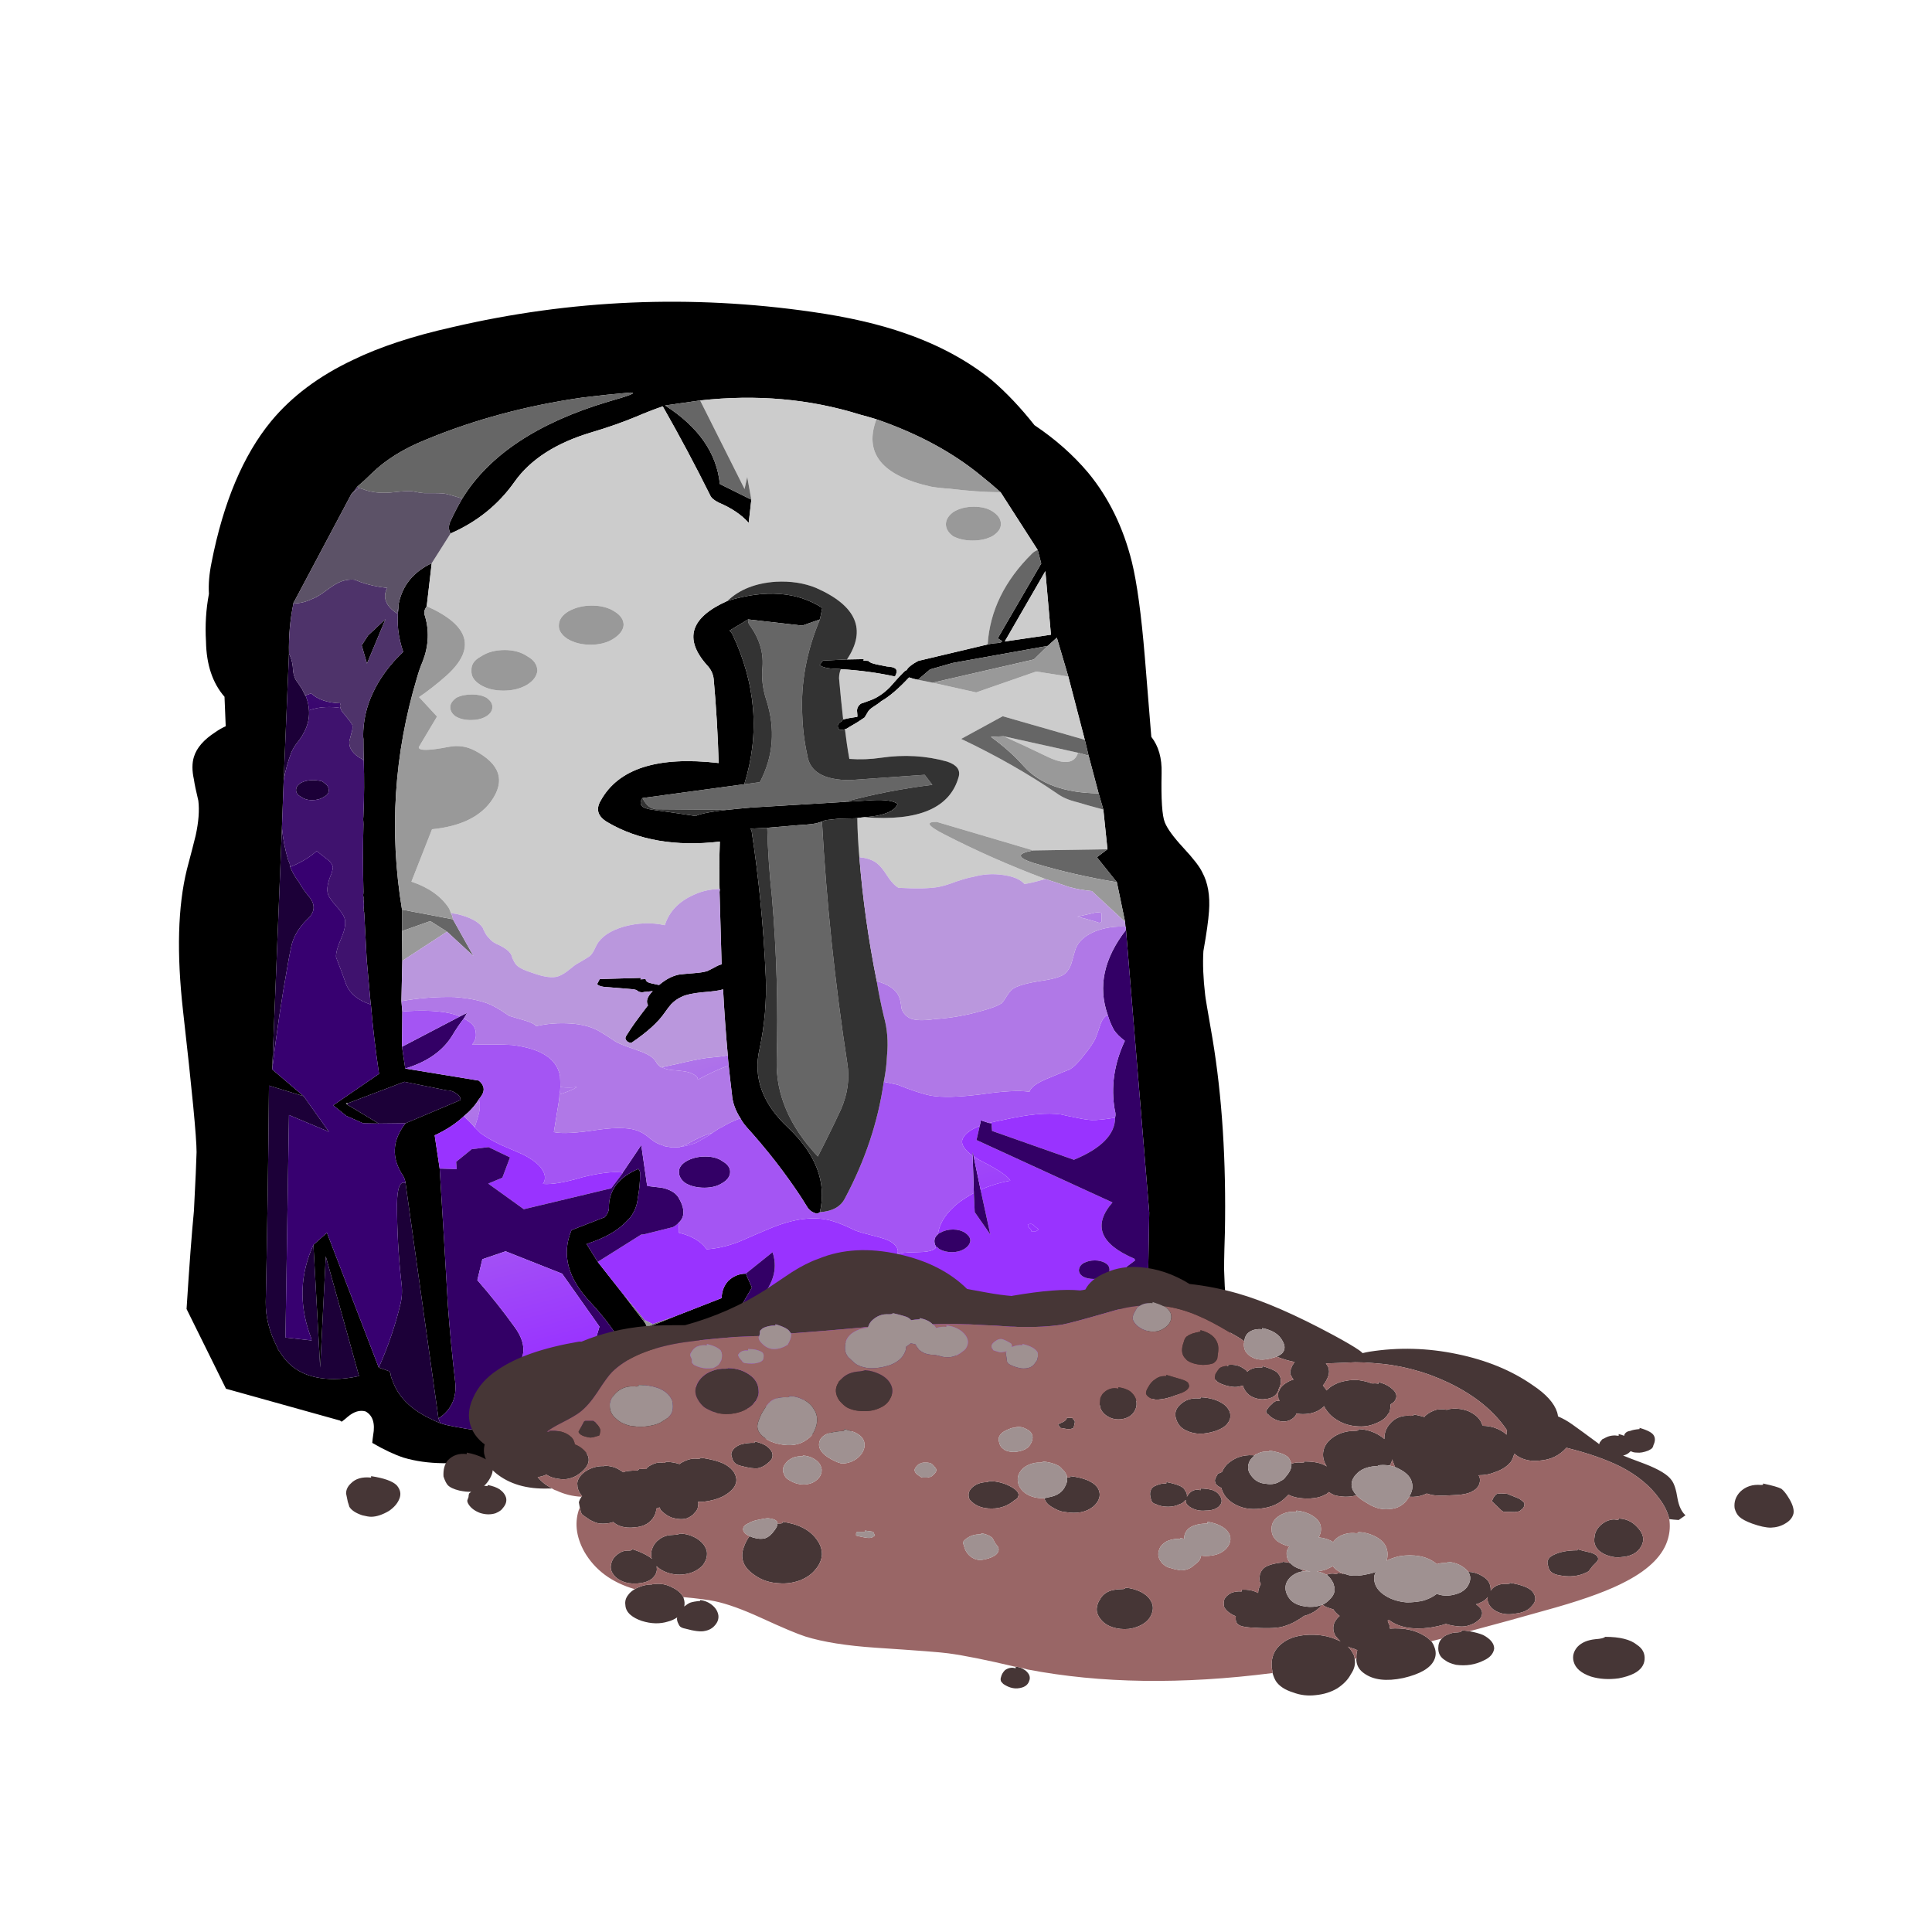 
<svg xmlns="http://www.w3.org/2000/svg" version="1.1" xmlns:xlink="http://www.w3.org/1999/xlink" preserveAspectRatio="none" x="0px" y="0px" width="150px" height="150px" viewBox="0 0 150 150">
<defs>
<linearGradient id="Gradient_1" gradientUnits="userSpaceOnUse" x1="38.675" y1="17.875" x2="8.225" y2="71.725" spreadMethod="pad">
<stop  offset="0%" stop-color="#666666"/>

<stop  offset="100%" stop-color="#370070"/>
</linearGradient>

<linearGradient id="Gradient_2" gradientUnits="userSpaceOnUse" x1="52.387" y1="55.812" x2="77.812" y2="152.488" spreadMethod="pad">
<stop  offset="0%" stop-color="#CCCCCC"/>

<stop  offset="100%" stop-color="#9933FF"/>
</linearGradient>

<g id="Duplicate_Items_Folder_Hero_Undead_Gravestone_0_Layer1_0_FILL">
<path fill="#000000" stroke="none" d="
M 72.3 -11.35
Q 41.45 -15.8 11.2 -8.75 1.15 -6.5 -5.65 -3.2 -14.35 0.9 -19.6 7.25 -26.7 15.9 -29.7 31.2 -30.3 34.1 -30.15 36.55 -30.9 40.5 -30.65 44.65 -30.55 50.55 -27.5 54.05 -27.5 54.1 -27.5 54.15 -27.45 55.1 -27.3 59.05 -28.2 59.45 -29.05 60.05 -32 61.95 -32.7 64.25 -33.2 65.85 -32.7 68.1 -32.55 69.2 -31.95 71.7 -31.65 74.15 -32.4 77.6 -32.85 79.45 -33.9 83.4 -36.2 92.75 -34.55 107.4 -32.25 127.65 -32.25 131.4 -32.3 133.7 -32.7 141.4 -33.25 147 -33.95 158.05
L -27.25 171.6 -7.9 177
Q -7.75 177.1 -7.6 177.2 -7.05 176.8 -6.55 176.35 -5 175.05 -3.55 175.45 -1.7 176.45 -2.25 179.5 -2.35 180.15 -2.4 180.8 0.5 182.5 2.9 183.3 5.9 184.2 9.55 184.25 11.95 184.3 16.25 184 55.15 180.9 74.6 179.2 106.9 176.25 132.6 173 132.9 172.95 133.3 172.95 134.05 172.65 135 172.4 138.2 171.45 139.3 170.95 142.95 169.3 143.45 165.7 143.75 163.9 143 159.3 142.45 156.25 142.35 152.25 142.25 151.05 142.45 145.1 142.8 126.85 140.35 112.15 139.1 105 139.1 104.7 138.6 100.45 138.8 97.25 139.6 92.75 139.75 90.5 140.05 86.5 138.6 83.85 137.95 82.45 135.35 79.65 132.9 77 132.25 75.4 131.55 73.7 131.7 67 131.8 63.2 129.95 60.85 129.55 55.7 128.85 47.3 127.95 36.45 126.65 31.15 124.45 22.3 119.2 15.95 115.4 11.45 110.1 7.9 106.55 3.4 102.8 0.2 96.65 -4.75 88.15 -7.7 81.45 -10.05 72.3 -11.35
M 83.25 6.9
Q 93.85 10.55 101.1 16.55 102.8 17.9 104.35 19.3
L 110.65 29.1 111.25 31.4 103.95 43.95
Q 103.9 44.2 104.15 44.3 105.3 44.85 103.35 44.95 102.8 45 102.15 45.15
L 90.35 47.95
Q 88.85 48.75 88.45 49.4 88.4 49.55 88.1 49.65 87.15 50.55 85.5 52.45 83.8 54.15 81.9 54.75
L 81.1 55.05
Q 80.6 55.15 80.4 55.4 80 55.75 79.95 56.35 80.05 57.35 80 57.45 78.5 57.65 77.6 57.9 77.5 58.05 77.35 58.2 76.85 58.45 76.7 58.85 76.6 59.4 77.05 59.65 77.5 59.7 77.9 59.55 78.2 59.5 78.6 59.2 79.45 58.7 80.05 58.35
L 81.25 57.55 81.75 56.7
Q 82 56.2 82.8 55.7 83.75 55.1 84.05 54.8 86.1 53.65 88.8 50.75
L 88.95 50.8
Q 89.45 51 90.3 51.15
L 92.35 49.4 96.2 48.3 112.35 45.4 113.9 44 115.85 50.6 118.65 61.35 119.3 64.05 121 70.45 121.8 73.2 122.5 79.95 120.7 81.3 124.1 85.55 125.5 92.3 125.55 93.1 125.6 93.1 125.65 93.65 129.6 141.65 129.15 167.35 123.75 167.8 120.45 167.15 119.4 167.4
Q 112.6 171 104.25 171.85 103.5 171.85 102.5 171.95 99 172.2 95.4 171.95 90.5 172.3 85.7 172.55 83.05 172.65 80.4 172.65
L 73.25 166.35 74.9 172.85 64.6 174.55 63.9 174.7 42 177.15 46.3 163.1 60 158 62.1 154.4 61.05 152.05
Q 59.4 152.05 58.1 153.25 57 154.45 56.95 156.2
L 48.9 159.35 44.45 161.15 44.25 161
Q 44.15 160.85 44.05 160.6
L 44 160.5 40.2 155.5 35.9 150.05 34 147
Q 37.6 145.85 39.65 144.2 40.75 143.3 41.5 142.4 42.55 140.95 42.7 139.25 43.1 137.2 43.1 135.05 43.15 134.65 42.8 134.25 37.7 136.4 37.8 141 37.75 141.7 37.1 142.45
L 31.45 144.65
Q 28.85 150.8 34.7 156.95 38.6 161.15 40.95 165.6 41.35 166.25 40.9 166.95 38.4 171.95 37.2 177.2 24.15 180.8 10.15 177.75
L 9.15 177.45
Q 8.25 177.1 7.7 176.8 2.4 174.35 1 170.1 0.75 169.6 0.7 169.05 0.7 168.9 0.4 168.6
L -1.3 168 -10.1 145.1 -12.4 147.15 -11.25 168 -10.3 149.1 -4.65 169.45
Q -6.9 169.95 -8.9 169.95 -15.45 169.95 -18.15 165.25 -18.5 164.9 -18.55 164.55 -20.55 160.7 -20.5 156.85 -20.1 138.4 -19.95 120.1
L -14.05 121.9 -19.4 117.35 -17.75 76.3 -17.45 68.2 -16.55 46.7
Q -16.65 42.35 -15.8 38.2 -15.8 38 -15.65 37.85
L -5.95 19.6
Q -5.4 19.05 -4.95 18.35 -3.65 17.25 -2.55 16.15 1 12.65 6.75 10.35 19.05 5.25 33.35 3.2 37.4 2.7 41.5 2.35 43.2 2.35 37.7 3.9 19.75 9.25 12.9 20.35 11.75 22.3 10.8 24.4 10.4 25.45 10.9 26.3 17.65 23.35 21.75 17.55 25.8 11.8 34.9 9.1 38.95 7.9 42.45 6.45 44.65 5.5 46.95 4.7 51.25 12.25 55 19.8 55.25 20.45 56.45 21.05 59.75 22.45 61.55 24.5
L 62 20.55 56.65 17.9
Q 55.85 10 47.35 4.55
L 53.3 3.7
Q 67.65 2.1 80.45 6.1 81.8 6.45 83.25 6.9
M 111.95 32.7
L 112.9 43.5 105.05 44.65 111.95 32.7
M -0.15 40.85
L -3.1 43.6 -4.2 45.3 -3.3 48.4 -0.15 40.85
M 2.1 38.2
Q 2.1 38.25 2.05 38.45 2.05 38.65 2.05 38.95 1.55 42.6 2.85 46.4 -0.6 49.7 -2.3 53.4 -3.95 56.85 -3.95 60.8 -3.9 61.1 -3.9 61.2 -3.9 63.05 -3.85 64.85 -3.7 69.45 -3.9 74 -3.9 74.4 -3.95 74.85 -3.9 75.3 -3.9 75.7 -4.05 81.4 -3.9 87.15 -3.9 87.45 -3.95 87.75 -3.85 88.15 -3.9 88.5 -3.75 89.35 -3.9 90.2 -3.75 90.6 -3.75 91.05 -3.55 94.8 -3.35 98.65
L -2.7 105.9
Q -2.7 106 -2.65 106.2 -2.15 112.1 -1.25 118.1
L -9.05 123.45 -6.8 125.25 -3.95 126.5 -1.3 126.55 -6.7 123.3
Q -6.9 123.15 -6.8 123.05
L -6.55 123.1 3.05 119.45 10.2 120.9
Q 11.2 120.9 11.95 121.5 12.6 121.9 12.6 122.55
L 3.25 126.5
Q -0.2 130.9 2.85 135.45 3.15 135.95 3.25 136.65
L 8.85 176.65
Q 12.25 174.4 11.65 170.1 10.9 163.65 10.45 157.45 9.8 146.1 9.05 134.2
L 8.2 128.55
Q 11.2 127.15 13.15 125.3 14.7 124.05 15.7 122.45 15.95 122.15 16.2 121.75 17.05 120.4 15.7 119.25
L 3.2 117.2 2.65 113.5 2.7 107.55 2.55 105.75 2.7 98.9 2.65 93.85 2.65 90.2
Q -0.65 70.25 5.2 50.8 5.6 49.35 6.2 47.95 7.7 44 6.5 40.15 6.25 39.55 6.85 38.65
L 7.7 31.35
Q 3.05 33.55 2.1 38.2
M 86.85 72.25
Q 85.85 71.45 82.65 71.6
L 77.9 71.9 62.1 72.85
Q 59.75 73.05 57.95 73.25 55 73.55 53.35 74 52.8 74.15 52.55 74.3 48.65 73.7 44.95 73.2 42.45 72.8 43.5 71.25
L 60.8 68.9
Q 64.8 56.1 58.75 43.35 58.5 43 58.3 42.8
L 61.45 40.9 70.65 41.95 73.65 40.9 74.05 38.95
Q 67.65 34.8 57.95 37.75 48.5 41.95 54.45 48.65 55.45 49.7 55.6 51 56.25 58.2 56.45 65.3 40.9 63.5 36.4 71.7 35.1 73.9 37.55 75.35 45.35 79.95 56.65 78.65 56.5 82.7 56.6 86.7
L 56.65 86.7
Q 56.65 86.9 56.6 87.2
L 56.95 99.5
Q 56.5 99.6 56.15 99.8 54.95 100.45 54.5 100.65 53.65 100.9 52.25 101 50.3 101.15 49.65 101.25 48 101.6 46.4 102.95 46.35 103 46.25 103
L 44.9 102.7
Q 44.05 102.5 44.05 102
L 43.15 102.05 43.25 101.8 36.25 102 35.8 102.85
Q 36.15 103.35 37.9 103.4
L 41.55 103.7
Q 41.95 103.7 42.45 103.85 42.9 104.2 43.1 104.2 43.5 104.35 43.7 104.2
L 45.25 104.05
Q 43.85 105.45 44.45 106.45 41.8 109.9 41.1 111.1 40.6 111.8 40.6 112.05 40.75 112.75 41.6 112.85 45.6 110.15 47.25 107.75 47.95 106.75 48.4 106.25 49.25 105.4 50.2 105 51.2 104.5 53.6 104.25 56.3 104.05 57.2 103.75 57.5 109.4 58 114.95 58.05 115.85 58.15 116.7 58.4 119.1 58.7 121.55 58.85 123.65 60.15 125.65 60.5 126.35 61.2 127.15 66.4 132.9 70.45 139.05
L 71.55 140.8
Q 72 141.5 72.8 141.75 73.15 142 73.65 141.6 75.4 134 68.2 127.2 61.7 121.1 63.4 113.85 64.7 107.8 64.45 101.55 63.9 89 62.05 76.85 62 76.6 61.8 76.45
L 64.7 76.3 70 75.85
Q 71.9 75.75 73 75.55
L 74 75.25 74.6 75
Q 75.05 74.95 76.9 74.75
L 79.3 74.7
Q 79.65 74.7 80 74.65 80.65 74.55 81.25 74.5 83.05 74.35 83.8 74.15 86.35 73.55 86.85 72.25
M 81.05 47.9
L 81.1 47.65 78.25 47.7 74.15 47.9 73.6 48.65
Q 74.3 49.25 76.55 49.3 76.9 49.3 77.2 49.35 82.1 49.65 86.4 50.6 86.85 49.8 86.6 49.4 86.3 48.95 85.05 48.9
L 83.3 48.55
Q 82.1 48.3 81.9 47.95
L 81.05 47.9 Z"/>

<path fill="#CCCCCC" stroke="none" d="
M 112.9 43.5
L 111.95 32.7 105.05 44.65 112.9 43.5
M 112.35 64.25
Q 116.65 66.3 117.5 63.55
L 104.85 60.75
Q 108.65 62.45 112.35 64.25
M 118.65 61.35
L 115.85 50.6 110.4 49.75 100.2 53.3 92.8 51.65 90.3 51.15
Q 89.45 51 88.95 50.8
L 88.8 50.75
Q 86.1 53.65 84.05 54.8 83.75 55.1 82.8 55.7 82 56.2 81.75 56.7
L 81.25 57.55 80.05 58.35
Q 79.45 58.7 78.6 59.2 78.2 59.5 77.9 59.55 78.2 62.1 78.65 64.6 81.4 64.8 84.05 64.4 89.9 63.55 95.25 65.05 97.65 65.85 97.25 67.55 95.1 75.6 81.25 74.5 80.65 74.55 80 74.65 80.05 77.9 80.35 81.3 82 81.45 83.1 82.15 84.05 82.8 85.05 84.4 86.05 85.95 87 86.5 91.65 86.75 93.8 86.35 95.05 86.1 96.75 85.45 98.85 84.75 99.65 84.65 102.15 83.95 104.65 84.3 107.35 84.65 108.4 85.85 109.55 85.7 111.95 85 102.9 81.6 94.75 77.4 90.55 75.25 93.5 75.3
L 109.9 80.15 122.5 79.95 121.8 73.2
Q 119.5 72.6 117.35 71.95 115.25 71.45 113.9 70.45 106.6 65.45 97.65 61.2
L 104.7 57.35 118.65 61.35
M 95.75 18.7
Q 94.05 18.6 92.55 18.35 80 15.55 83.25 6.9 81.8 6.45 80.45 6.1 67.65 2.1 53.3 3.7
L 60.85 18.75 61.3 16.7 62 20.55 61.55 24.5
Q 59.75 22.45 56.45 21.05 55.25 20.45 55 19.8 51.25 12.25 46.95 4.7 44.65 5.5 42.45 6.45 38.95 7.9 34.9 9.1 25.8 11.8 21.75 17.55 17.65 23.35 10.9 26.3
L 7.7 31.35 6.85 38.65
Q 17.85 43.55 10.2 50.45 7.95 52.45 5.55 54.1
L 8.6 57.4 5.5 62.6
Q 5.45 63.55 10.6 62.55 12.9 62.1 14.95 63.15 21.55 66.6 17.75 71.85 14.8 75.85 7.75 76.55
L 4.25 85.45
Q 8.55 86.9 10.55 89.85 10.8 90.25 10.95 90.8 11.55 90.9 12 90.95 15.3 91.75 16.35 93.25 16.5 93.65 16.85 94.3 17.15 94.8 17.55 95.15 17.95 95.75 19.3 96.3 20.55 96.95 20.95 97.5 21.25 97.8 21.4 98.45 21.75 99.2 22 99.5 22.55 100.25 24.95 101 27.75 102 29.15 101.55 29.85 101.3 30.55 100.8 31.65 99.95 31.7 99.9 32 99.6 33.1 99 34.05 98.45 34.55 98.1 34.9 97.8 35.2 97.25
L 35.7 96.25
Q 36.8 94.15 40.3 93.1 43.95 92.1 47.3 92.85 48.4 89.35 52.3 87.65 54.25 86.75 56.6 86.7 56.5 82.7 56.65 78.65 45.35 79.95 37.55 75.35 35.1 73.9 36.4 71.7 40.9 63.5 56.45 65.3 56.25 58.2 55.6 51 55.45 49.7 54.45 48.65 48.5 41.95 57.95 37.75 61 34.85 66.15 34.5 69.95 34.3 73 35.55 83.3 40.1 78.25 47.7
L 81.1 47.65 81.05 47.9 81.9 47.95
Q 82.1 48.3 83.3 48.55
L 85.05 48.9
Q 86.3 48.95 86.6 49.4 86.85 49.8 86.4 50.6 82.1 49.65 77.2 49.35 76.9 50.1 76.9 50.9 77.2 54.35 77.6 57.9 78.5 57.65 80 57.45 80.05 57.35 79.95 56.35 80 55.75 80.4 55.4 80.6 55.15 81.1 55.05
L 81.9 54.75
Q 83.8 54.15 85.5 52.45 87.15 50.55 88.1 49.65 88.4 49.55 88.45 49.4 88.85 48.75 90.35 47.95
L 102.15 45.15
Q 102.7 36.6 109.7 29.7 110.05 29.35 110.65 29.1
L 104.35 19.3
Q 100.1 19.25 95.75 18.7
M 103.05 22.6
Q 104.4 23.5 104.4 24.7 104.4 25.85 102.95 26.75 101.55 27.5 99.6 27.5 97.65 27.5 96.25 26.75 95.05 25.85 95.05 24.7 95.1 23.5 96.4 22.6 97.85 21.75 99.8 21.75 101.8 21.75 103.05 22.6
M 16.05 47.2
Q 17.7 46.1 20.1 46.1 22.4 46.1 24 47.2 25.6 48.1 25.65 49.6 25.5 51 23.9 52 22.2 53 19.9 53 17.55 53 15.95 52 14.35 51 14.45 49.6 14.35 48.1 16.05 47.2
M 29.3 41.85
Q 29.35 40.5 30.9 39.55 32.65 38.55 34.9 38.55 37.2 38.55 38.75 39.55 40.3 40.5 40.3 41.85 40.2 43.15 38.55 44.2 36.95 45.2 34.7 45.2 32.4 45.2 30.75 44.2 29.2 43.15 29.3 41.85
M 11.9 54.2
Q 13 53.65 14.55 53.65 16 53.65 17 54.2 18.05 54.95 18 55.8 18 56.75 16.9 57.4 15.85 58 14.35 58 12.85 58 11.8 57.4 10.85 56.75 10.85 55.8 10.85 54.95 11.9 54.2 Z"/>

<path fill="#666666" stroke="none" d="
M -6.7 123.3
L -6.55 123.1 -6.8 123.05
Q -6.9 123.15 -6.7 123.3
M 48.9 159.35
L 45.2 160.6
Q 44.55 161.05 44.25 161
L 44.45 161.15 48.9 159.35
M 43.9 160.2
Q 43.9 160.15 43.9 159.95
L 40.2 155.5 44 160.5
Q 43.9 160.3 43.9 160.2
M 74 75.25
L 73 75.55
Q 71.9 75.75 70 75.85
L 64.7 76.3
Q 64.85 82.1 65.5 88.05 66.7 102 66.3 115.85 66.1 124.5 73.3 132.15 75.35 128.15 77.2 124.2 78.95 120.2 78.3 116.3 75.15 95.85 74 75.25
M 2.65 90.2
L 2.65 93.85 7.45 92.15 10.3 93.95 14.8 98.1 11.3 91.85 2.65 90.2
M 12.5 20.25
Q 12.75 20.3 12.9 20.35 19.75 9.25 37.7 3.9 43.2 2.35 41.5 2.35 37.4 2.7 33.35 3.2 19.05 5.25 6.75 10.35 1 12.65 -2.55 16.15 -3.65 17.25 -4.95 18.35 -4.65 18.55 -4.55 18.6 -4 18.75 -3.5 18.95 -1.4 19.6 1.15 19.3 3.4 19.05 4.25 19.1 5.7 19.4 6.4 19.45 6.95 19.45 8.25 19.45 9.6 19.45 10.25 19.6 11.75 20 12.5 20.25
M 62 20.55
L 61.3 16.7 60.85 18.75 53.3 3.7 47.35 4.55
Q 55.85 10 56.65 17.9
L 62 20.55
M 109.9 80.15
Q 105.6 80.9 110 82.3 116.6 84.3 124.1 85.55
L 120.7 81.3 122.5 79.95 109.9 80.15
M 92.75 69
L 91.45 67.3
Q 85.15 67.75 78.75 68.2 72.1 68.2 71.5 63.95 70.75 60.5 70.65 57.1 70.25 49 73.65 40.9
L 70.65 41.95 61.45 40.9
Q 61.4 41.45 61.7 41.85 64.15 45.2 63.9 48.9 63.6 51.7 64.55 54.6 66.9 61.95 63.45 68.55
L 60.8 68.9 43.5 71.25
Q 43.7 71.65 44 72.05 44.55 72.9 45.7 73.15 51.75 73.2 57.95 73.25 59.75 73.05 62.1 72.85
L 77.9 71.9
Q 84.8 70 92.75 69
M 102.7 60.85
L 104.85 60.75 117.5 63.55 119.3 64.05 118.65 61.35 104.7 57.35 97.65 61.2
Q 106.6 65.45 113.9 70.45 115.25 71.45 117.35 71.95 119.5 72.6 121.8 73.2
L 121 70.45
Q 112.35 70.35 108.3 65.85 105.95 63.2 102.7 60.85
M 111.25 31.4
L 110.65 29.1
Q 110.05 29.35 109.7 29.7 102.7 36.6 102.15 45.15 102.8 45 103.35 44.95 105.3 44.85 104.15 44.3 103.9 44.2 103.95 43.95
L 111.25 31.4
M 96.2 48.3
L 92.35 49.4 90.3 51.15 92.8 51.65 110 47.7 112.35 45.4 96.2 48.3 Z"/>

<path fill="#1C0038" stroke="none" d="
M -14.05 121.9
L -19.95 120.1
Q -20.1 138.4 -20.5 156.85 -20.55 160.7 -18.55 164.55 -18.5 164.9 -18.15 165.25 -15.45 169.95 -8.9 169.95 -6.9 169.95 -4.65 169.45
L -10.3 149.1 -11.25 168 -12.4 147.15
Q -15.75 154.5 -13.05 162.25 -12.8 162.85 -12.7 163.4
L -17.15 162.9 -16.55 125.1 -9.75 127.95 -14.05 121.9
M -16.65 81.9
Q -17.5 79.1 -17.75 76.3
L -19.4 117.35
Q -18.35 108.35 -16.75 99.5 -16.5 98 -16.2 96.65 -15.75 94.15 -13.5 91.9 -11.45 90.1 -13.1 88.05 -14.15 86.8 -14.85 85.55 -15.8 84.3 -16.35 82.95 -16.4 82.6 -16.45 82.3
L -16.65 81.9
M -13.15 56.35
Q -13.2 55.1 -13.75 53.8
L -13.8 53.8
Q -14.05 53.3 -14.35 52.7
L -15.05 51.65
Q -15.7 50.9 -15.85 49.65 -15.9 48 -16.55 46.7
L -17.45 68.2
Q -17.05 65.85 -16.15 63.5 -15.85 62.8 -15.35 62.1 -12.95 59.25 -13.15 56.35
M -14.5 71.05
Q -13.8 71.55 -12.85 71.6 -12.75 71.6 -12.6 71.6 -11.45 71.6 -10.6 71.05 -9.75 70.6 -9.8 69.9 -9.8 69.15 -10.6 68.65 -10.85 68.35 -11.4 68.3 -11.95 68.2 -12.45 68.2 -13.65 68.2 -14.5 68.65 -15.35 69.15 -15.35 69.9 -15.35 70.6 -14.5 71.05
M 3.25 136.65
Q 1.85 136.05 1.8 140.25 1.8 146.9 2.55 153.6 2.8 155.45 2.4 157.15 1.1 162.6 -1.3 168
L 0.4 168.6
Q 0.7 168.9 0.7 169.05 0.75 169.6 1 170.1 2.4 174.35 7.7 176.8 8.25 177.1 9.15 177.45
L 8.85 176.65 3.25 136.65
M 12.6 122.55
Q 12.6 121.9 11.95 121.5 11.2 120.9 10.2 120.9
L 3.05 119.45 -6.55 123.1 -6.7 123.3 -1.3 126.55 3.25 126.5 12.6 122.55 Z"/>

<path fill="#3F126E" stroke="none" d="
M -6.3 61.6
Q -6.25 61.35 -5.95 60.25 -5.65 59.4 -5.8 58.8 -6 58.4 -7.15 57 -7.7 56.45 -7.8 55.95 -8.95 55.75 -10.3 55.8 -11.75 55.85 -13.15 56.35 -12.95 59.25 -15.35 62.1 -15.85 62.8 -16.15 63.5 -17.05 65.85 -17.45 68.2
L -17.75 76.3
Q -17.5 79.1 -16.65 81.9
L -16.45 82.3
Q -16.4 82.6 -16.35 82.95 -13.7 81.9 -11.85 80.25 -11.8 80.3 -10.25 81.5 -9.3 82.15 -9.1 82.95 -9.05 83.1 -9.3 84 -10.35 86.4 -9.9 87.65 -9.6 88.4 -8.55 89.55 -7.4 90.85 -7.15 91.55 -6.7 92.75 -7.6 94.9 -8.65 97.3 -8.55 98.3 -8.55 98.35 -7.65 100.65
L -6.8 103
Q -5.8 105.3 -2.7 106.3 -2.7 106.25 -2.65 106.2 -2.7 106 -2.7 105.9
L -3.35 98.65
Q -3.55 94.8 -3.75 91.05 -3.75 90.6 -3.9 90.2 -3.75 89.35 -3.9 88.5 -3.85 88.15 -3.95 87.75 -3.9 87.45 -3.9 87.15 -4.05 81.4 -3.9 75.7 -3.9 75.3 -3.95 74.85 -3.9 74.4 -3.9 74 -3.7 69.45 -3.85 64.85 -3.95 64.8 -4.1 64.65 -6.45 63.4 -6.3 61.6
M -12.85 71.6
Q -13.8 71.55 -14.5 71.05 -15.35 70.6 -15.35 69.9 -15.35 69.15 -14.5 68.65 -13.65 68.2 -12.45 68.2 -11.95 68.2 -11.4 68.3 -10.85 68.35 -10.6 68.65 -9.8 69.15 -9.8 69.9 -9.75 70.6 -10.6 71.05 -11.45 71.6 -12.6 71.6 -12.75 71.6 -12.85 71.6 Z"/>

<path fill="url(#Gradient_1)" stroke="none" d="
M -7.8 55.95
Q -8 55.5 -7.75 55.15 -11.1 55.05 -12.8 53.45 -13.3 53.7 -13.75 53.8 -13.2 55.1 -13.15 56.35 -11.75 55.85 -10.3 55.8 -8.95 55.75 -7.8 55.95
M -4.95 18.35
Q -5.4 19.05 -5.95 19.6 -5.6 19.3 -5.35 19.1 -4.95 18.75 -4.55 18.6 -4.65 18.55 -4.95 18.35 Z"/>

<path fill="#9933FF" stroke="none" d="
M 117.2 125.55
Q 115.4 125.2 114.6 125 111.1 124.5 104.95 125.9 103.6 126.15 102.35 126.45
L 102.8 126.55 102.9 127.8 116.8 132.7
Q 123.8 129.8 123.8 125.55 121.1 126 119.8 125.95 118.8 125.9 117.2 125.55
M 15 127.2
Q 14.65 126.75 14 126.1 13.55 125.65 13.15 125.3 11.2 127.15 8.2 128.55
L 9.05 134.2 11.95 134.3 11.85 133.05 14.5 130.9 17.35 130.55 21 132.3 19.7 135.75 17.3 136.75 23.35 141.1 38.2 137.55 40.15 134.95 40.1 134.95
Q 40 134.85 39.95 134.85 37.6 134.6 33.35 135.65 28.85 137 26.6 136.8 27.4 135.6 26.3 134.1 25.35 132.9 23.3 131.85 22.9 131.65 19.4 130.15 17.15 129.05 15.95 128.15 15.9 128.1 15 127.2
M 43.85 145.35
Q 43.6 145.4 43.3 145.4
L 35.9 150.05 40.2 155.5 43.9 159.95 45.2 160.6 48.9 159.35 56.95 156.2
Q 57 154.45 58.1 153.25 59.4 152.05 61.05 152.05
L 65.6 148.4
Q 66.85 152.05 64.05 155.65 59.65 161.25 49.9 164.75
L 48.9 168.9
Q 49.9 169.85 50.9 170.8
L 62.4 174.2
Q 62.75 174.2 63.05 174.15 64.5 173.85 65.75 173.65
L 65.85 173.65
Q 66.45 173.05 66.9 172.5
L 69.4 164.85
Q 69.3 164.45 69.2 164
L 72.6 165.35
Q 86.5 159.7 99 167.15
L 104.65 165.45 119.4 167.4 120.45 167.15 126.1 161.15
Q 125.45 159.9 124.85 158.8 122.7 154.85 125.8 150.85
L 127.2 149.8
Q 127.15 149.6 127.05 149.5 118.3 145.75 123.35 139.95
L 100.25 129.35 100.8 126.95
Q 98.15 128 97.8 129.45 97.65 130.6 99.6 132.05
L 99.6 131.4 99.75 132.05
Q 100.25 132.5 101.15 132.95 105.35 135.1 106 136.25 103.25 136.75 100.95 137.8
L 102.6 145.4 99.95 141.6 99.8 138.35
Q 98.5 139.05 97.2 140 94.1 142.45 93.7 145.35 93.85 145.2 94.1 145.1 95.05 144.55 96.25 144.55 97.45 144.55 98.3 145.1 99.25 145.75 99.2 146.5 99.1 147.25 98.2 147.85 97.25 148.4 96.1 148.4 94.85 148.4 93.9 147.85 93.7 147.6 93.35 147.4 93.35 147.75 93.1 147.85 92.4 148.4 90.05 148.4 87.6 148.4 86.75 148.8 87.15 148.05 86.45 147.25 85.85 146.55 84.65 146.15 83.8 145.85 82.15 145.45 80.55 145.05 79.75 144.75 77.3 143.55 75.9 143.15 71.35 141.7 64.85 144.5 63.15 145.2 59.85 146.65 56.95 147.75 54.4 147.9 53 145.9 49.7 145.1 49.75 144.35 49.6 143.45 49.25 143.85 48.65 144.15
L 43.85 145.35
M 80.05 157.85
Q 78.25 156.85 78.35 155.25 78.35 153.65 80.25 152.55 82.1 151.5 84.65 151.5 87.15 151.5 89 152.55 90.75 153.65 90.7 155.25 90.65 156.85 88.75 157.85 86.95 158.95 84.45 158.95 81.9 158.95 80.05 157.85
M 108.95 143.7
Q 109.6 143.45 109.95 143.8
L 110.25 144.1
Q 110.3 144.15 110.8 144.5 110.6 144.75 110.35 144.85
L 110.2 144.85
Q 109.9 144.85 109.55 144.85 109.6 144.55 109.25 144.3
L 109.1 144.15 108.95 143.7
M 117.65 151.45
Q 117.7 150.7 118.45 150.25 119.3 149.8 120.35 149.8 121.4 149.8 122.15 150.25 122.9 150.7 122.85 151.45 122.85 152.1 122.1 152.55 121.2 152.95 120.15 152.95 119.1 152.95 118.35 152.55 117.65 152.1 117.65 151.45
M 44.3 137.2
Q 44.55 137.2 44.7 137.2 44.5 137 44.25 136.8
L 44.3 137.2 Z"/>

<path fill="#330066" stroke="none" d="
M 94.1 145.1
Q 93.85 145.2 93.7 145.35 93.1 145.85 93.1 146.5 93.1 147 93.35 147.4 93.7 147.6 93.9 147.85 94.85 148.4 96.1 148.4 97.25 148.4 98.2 147.85 99.1 147.25 99.2 146.5 99.25 145.75 98.3 145.1 97.45 144.55 96.25 144.55 95.05 144.55 94.1 145.1
M 99.6 131.4
L 99.6 132.05 99.8 138.35 99.95 141.6 102.6 145.4 100.95 137.8 99.75 132.05 99.6 131.4
M 123.75 124.3
Q 123.95 124.9 123.8 125.55 123.8 129.8 116.8 132.7
L 102.9 127.8 102.8 126.55 102.35 126.45 101 126 100.8 126.95 100.25 129.35 123.35 139.95
Q 118.3 145.75 127.05 149.5 127.15 149.6 127.2 149.8
L 125.8 150.85
Q 122.7 154.85 124.85 158.8 125.45 159.9 126.1 161.15
L 120.45 167.15 123.75 167.8 129.15 167.35 129.6 141.65 125.65 93.65
Q 120 100.9 122.55 108.1 122.9 109.35 123.6 110.65 124.25 111.6 125.45 112.5 122.7 118.35 123.75 124.3
M 61.05 152.05
L 62.1 154.4 60 158 46.3 163.1 42 177.15 63.9 174.7 62.4 174.2 50.9 170.8
Q 49.9 169.85 48.9 168.9
L 49.9 164.75
Q 59.65 161.25 64.05 155.65 66.85 152.05 65.6 148.4
L 61.05 152.05
M 69.4 164.85
L 66.9 172.5
Q 66.45 173.05 65.85 173.65
L 65.75 173.65
Q 65.25 174.05 64.6 174.55
L 74.9 172.85 73.25 166.35 80.4 172.65
Q 83.05 172.65 85.7 172.55 90.5 172.3 95.4 171.95 99 172.2 102.5 171.95 103.5 171.85 104.25 171.85 112.6 171 119.4 167.4
L 104.65 165.45 99 167.15
Q 86.5 159.7 72.6 165.35
L 69.2 164
Q 69.3 164.45 69.4 164.85
M 13.15 108.7
Q 13.5 108.15 13.7 107.75
L 12.5 108.35 2.65 113.5 3.2 117.2
Q 8.85 115.5 11.25 111.5 12.15 110 13.15 108.7
M 118.45 150.25
Q 117.7 150.7 117.65 151.45 117.65 152.1 118.35 152.55 119.1 152.95 120.15 152.95 121.2 152.95 122.1 152.55 122.85 152.1 122.85 151.45 122.9 150.7 122.15 150.25 121.4 149.8 120.35 149.8 119.3 149.8 118.45 150.25
M 78.35 155.25
Q 78.25 156.85 80.05 157.85 81.9 158.95 84.45 158.95 86.95 158.95 88.75 157.85 90.65 156.85 90.7 155.25 90.75 153.65 89 152.55 87.15 151.5 84.65 151.5 82.1 151.5 80.25 152.55 78.35 153.65 78.35 155.25
M 42.8 134.25
Q 43.15 134.65 43.1 135.05 43.1 137.2 42.7 139.25 42.55 140.95 41.5 142.4 40.75 143.3 39.65 144.2 37.6 145.85 34 147
L 35.9 150.05 43.3 145.4
Q 43.6 145.4 43.85 145.35
L 48.65 144.15
Q 49.25 143.85 49.6 143.45 51.3 142 49.65 139.15 48.9 137.9 46.8 137.45 45.7 137.3 44.7 137.2 44.55 137.2 44.3 137.2
L 44.25 136.8 43.3 130.2 40.1 134.95 40.15 134.95 38.2 137.55 23.35 141.1 17.3 136.75 19.7 135.75 21 132.3 17.35 130.55 14.5 130.9 11.85 133.05 11.95 134.3 9.05 134.2
Q 9.8 146.1 10.45 157.45 10.9 163.65 11.65 170.1 12.25 174.4 8.85 176.65
L 9.15 177.45 10.15 177.75
Q 24.15 180.8 37.2 177.2 38.4 171.95 40.9 166.95 41.35 166.25 40.95 165.6 38.6 161.15 34.7 156.95 28.85 150.8 31.45 144.65
L 37.1 142.45
Q 37.75 141.7 37.8 141 37.7 136.4 42.8 134.25
M 29.85 152.05
L 36.2 161.05 35.35 163.9 23.45 171.05 19.7 169.95
Q 25.65 166.25 21.7 161 18.9 157.1 15.45 153.15
L 16.3 149.6 20.25 148.25 29.85 152.05
M 54.15 132.15
Q 52.35 132.15 50.95 132.95 49.7 133.7 49.7 134.75 49.7 135.9 50.85 136.7 52.2 137.45 54 137.45 55.8 137.45 57 136.7 58.4 135.9 58.4 134.75 58.4 133.7 57.1 132.95 56 132.15 54.15 132.15 Z"/>

<path fill="url(#Gradient_2)" stroke="none" d="
M 101.15 132.95
Q 100.25 132.5 99.75 132.05
L 100.95 137.8
Q 103.25 136.75 106 136.25 105.35 135.1 101.15 132.95
M 63.9 174.7
L 64.6 174.55
Q 65.25 174.05 65.75 173.65 64.5 173.85 63.05 174.15 62.75 174.2 62.4 174.2
L 63.9 174.7
M 14 126.1
Q 14.65 126.75 15 127.2 15.7 125 15.7 124.85 16.05 123.55 15.7 122.45 14.7 124.05 13.15 125.3 13.55 125.65 14 126.1
M 29.55 120.35
Q 29.55 120.9 29.4 121.6 31.45 120.95 32.35 120.35 30.9 120.5 29.55 120.35
M 109.95 143.8
Q 109.6 143.45 108.95 143.7
L 109.1 144.15 109.25 144.3
Q 109.6 144.55 109.55 144.85 109.9 144.85 110.2 144.85
L 110.35 144.85
Q 110.6 144.75 110.8 144.5 110.3 144.15 110.25 144.1
L 109.95 143.8
M 36.2 161.05
L 29.85 152.05 20.25 148.25 16.3 149.6 15.45 153.15
Q 18.9 157.1 21.7 161 25.65 166.25 19.7 169.95
L 23.45 171.05 35.35 163.9 36.2 161.05
M 55.35 128.15
Q 54.05 128.45 52.05 129.5 50.95 130.15 49.95 130.5 51.2 130.35 52.65 129.8 53.55 129.3 54.9 128.5 55.15 128.3 55.35 128.15
M 49.25 116.45
Q 48.3 116.65 46.65 117
L 46.85 117
Q 47.5 117.35 48.4 117.45 49.75 117.55 50.4 117.65 51.55 117.8 52.1 118.15 52.95 118.55 52.9 119.1 55.95 117.45 58.15 116.7 58.05 115.85 58 114.95 57.8 115 57.65 115 57.65 115.1 54.4 115.4 52.35 115.7 49.25 116.45
M 117.4 91.4
Q 119 91.8 120.5 92.25
L 121.1 92.45
Q 121.25 92.45 121.5 92.25
L 121.5 90.85
Q 121.35 90.6 120.45 90.7 118.05 91.25 117.4 91.4 Z"/>

<path fill="#999999" stroke="none" d="
M 43.9 159.95
Q 43.9 160.15 43.9 160.2 43.9 160.3 44 160.5
L 44.05 160.6
Q 44.15 160.85 44.25 161 44.55 161.05 45.2 160.6
L 43.9 159.95
M 2.65 93.85
L 2.7 98.9 10.3 93.95 7.45 92.15 2.65 93.85
M 6.5 40.15
Q 7.7 44 6.2 47.95 5.6 49.35 5.2 50.8 -0.65 70.25 2.65 90.2
L 11.3 91.85
Q 11.25 91.25 10.95 90.8 10.8 90.25 10.55 89.85 8.55 86.9 4.25 85.45
L 7.75 76.55
Q 14.8 75.85 17.75 71.85 21.55 66.6 14.95 63.15 12.9 62.1 10.6 62.55 5.45 63.55 5.5 62.6
L 8.6 57.4 5.55 54.1
Q 7.95 52.45 10.2 50.45 17.85 43.55 6.85 38.65 6.25 39.55 6.5 40.15
M 93.5 75.3
Q 90.55 75.25 94.75 77.4 102.9 81.6 111.95 85 114 85.65 115.95 86.35 117.75 86.85 119.85 87.05
L 125.5 92.3 124.1 85.55
Q 116.6 84.3 110 82.3 105.6 80.9 109.9 80.15
L 93.5 75.3
M 104.85 60.75
L 102.7 60.85
Q 105.95 63.2 108.3 65.85 112.35 70.35 121 70.45
L 119.3 64.05 117.5 63.55
Q 116.65 66.3 112.35 64.25 108.65 62.45 104.85 60.75
M 113.9 44
L 112.35 45.4 110 47.7 92.8 51.65 100.2 53.3 110.4 49.75 115.85 50.6 113.9 44
M 14.55 53.65
Q 13 53.65 11.9 54.2 10.85 54.95 10.85 55.8 10.85 56.75 11.8 57.4 12.85 58 14.35 58 15.85 58 16.9 57.4 18 56.75 18 55.8 18.05 54.95 17 54.2 16 53.65 14.55 53.65
M 30.9 39.55
Q 29.35 40.5 29.3 41.85 29.2 43.15 30.75 44.2 32.4 45.2 34.7 45.2 36.95 45.2 38.55 44.2 40.2 43.15 40.3 41.85 40.3 40.5 38.75 39.55 37.2 38.55 34.9 38.55 32.65 38.55 30.9 39.55
M 20.1 46.1
Q 17.7 46.1 16.05 47.2 14.35 48.1 14.45 49.6 14.35 51 15.95 52 17.55 53 19.9 53 22.2 53 23.9 52 25.5 51 25.65 49.6 25.6 48.1 24 47.2 22.4 46.1 20.1 46.1
M 104.4 24.7
Q 104.4 23.5 103.05 22.6 101.8 21.75 99.8 21.75 97.85 21.75 96.4 22.6 95.1 23.5 95.05 24.7 95.05 25.85 96.25 26.75 97.65 27.5 99.6 27.5 101.55 27.5 102.95 26.75 104.4 25.85 104.4 24.7
M 101.1 16.55
Q 93.85 10.55 83.25 6.9 80 15.55 92.55 18.35 94.05 18.6 95.75 18.7 100.1 19.25 104.35 19.3 102.8 17.9 101.1 16.55 Z"/>

<path fill="#370070" stroke="none" d="
M 2.85 135.45
Q -0.2 130.9 3.25 126.5
L -1.3 126.55 -3.95 126.5 -6.8 125.25 -9.05 123.45 -1.25 118.1
Q -2.15 112.1 -2.65 106.2 -2.7 106.25 -2.7 106.3 -5.8 105.3 -6.8 103
L -7.65 100.65
Q -8.55 98.35 -8.55 98.3 -8.65 97.3 -7.6 94.9 -6.7 92.75 -7.15 91.55 -7.4 90.85 -8.55 89.55 -9.6 88.4 -9.9 87.65 -10.35 86.4 -9.3 84 -9.05 83.1 -9.1 82.95 -9.3 82.15 -10.25 81.5 -11.8 80.3 -11.85 80.25 -13.7 81.9 -16.35 82.95 -15.8 84.3 -14.85 85.55 -14.15 86.8 -13.1 88.05 -11.45 90.1 -13.5 91.9 -15.75 94.15 -16.2 96.65 -16.5 98 -16.75 99.5 -18.35 108.35 -19.4 117.35
L -14.05 121.9 -9.75 127.95 -16.55 125.1 -17.15 162.9 -12.7 163.4
Q -12.8 162.85 -13.05 162.25 -15.75 154.5 -12.4 147.15
L -10.1 145.1 -1.3 168
Q 1.1 162.6 2.4 157.15 2.8 155.45 2.55 153.6 1.8 146.9 1.8 140.25 1.85 136.05 3.25 136.65 3.15 135.95 2.85 135.45 Z"/>

<path fill="#A455F3" stroke="none" d="
M 3.5 107.45
Q 3.15 107.45 2.7 107.55
L 2.65 113.5 12.5 108.35
Q 9.6 107.1 3.5 107.45
M 54.9 128.5
Q 53.55 129.3 52.65 129.8 51.2 130.35 49.95 130.5
L 49.85 130.55
Q 49.2 130.6 48.5 130.6
L 47.3 130.4
Q 47.15 130.35 46.95 130.25 45.95 130 44.95 129.2 43.7 128.15 43 127.9 40.9 126.9 35.95 127.6 30.5 128.45 28.45 128
L 29.35 122.45
Q 29.4 122.05 29.4 121.6 29.55 120.9 29.55 120.35 29.55 119.2 29.5 118.45 29.05 116.2 27.05 114.95 25.05 113.65 21.35 113.2 18.75 113.05 14.55 113.15 15.3 112.3 15.2 111.25 15.15 110.05 14.2 109.35 13.7 109 13.15 108.7 12.15 110 11.25 111.5 8.85 115.5 3.2 117.2
L 15.7 119.25
Q 17.05 120.4 16.2 121.75 15.95 122.15 15.7 122.45 16.05 123.55 15.7 124.85 15.7 125 15 127.2 15.9 128.1 15.95 128.15 17.15 129.05 19.4 130.15 22.9 131.65 23.3 131.85 25.35 132.9 26.3 134.1 27.4 135.6 26.6 136.8 28.85 137 33.35 135.65 37.6 134.6 39.95 134.85 40 134.85 40.1 134.95
L 43.3 130.2 44.25 136.8
Q 44.5 137 44.7 137.2 45.7 137.3 46.8 137.45 48.9 137.9 49.65 139.15 51.3 142 49.6 143.45 49.75 144.35 49.7 145.1 53 145.9 54.4 147.9 56.95 147.75 59.85 146.65 63.15 145.2 64.85 144.5 71.35 141.7 75.9 143.15 77.3 143.55 79.75 144.75 80.55 145.05 82.15 145.45 83.8 145.85 84.65 146.15 85.85 146.55 86.45 147.25 87.15 148.05 86.75 148.8 87.6 148.4 90.05 148.4 92.4 148.4 93.1 147.85 93.35 147.75 93.35 147.4 93.1 147 93.1 146.5 93.1 145.85 93.7 145.35 94.1 142.45 97.2 140 98.5 139.05 99.8 138.35
L 99.6 132.05
Q 97.65 130.6 97.8 129.45 98.15 128 100.8 126.95
L 101 126 102.35 126.45
Q 103.6 126.15 104.95 125.9 111.1 124.5 114.6 125 115.4 125.2 117.2 125.55 118.8 125.9 119.8 125.95 121.1 126 123.8 125.55 123.95 124.9 123.75 124.3 122.7 118.35 125.45 112.5 124.25 111.6 123.6 110.65 122.9 109.35 122.55 108.1 122.45 108.15 122.25 108.25 121.55 108.8 121.2 110 121 110.65 120.55 111.85 120.15 112.95 118.3 115.2 117 116.85 116 117.4 115.75 117.45 111.95 119.05 109.55 120.1 109.25 121.15 106.65 120.75 100.9 121.6 95.3 122.3 92.5 121.8 90.45 121.4 86.85 119.95 85.75 119.7 84.5 119.45 83.05 129.65 77.85 139.35 76.75 141.4 73.65 141.6 73.15 142 72.8 141.75 72 141.5 71.55 140.8
L 70.45 139.05
Q 66.4 132.9 61.2 127.15 60.5 126.35 60.15 125.65 58.45 126.25 57 127.15 56.65 127.25 55.35 128.15 55.15 128.3 54.9 128.5
M 50.95 132.95
Q 52.35 132.15 54.15 132.15 56 132.15 57.1 132.95 58.4 133.7 58.4 134.75 58.4 135.9 57 136.7 55.8 137.45 54 137.45 52.2 137.45 50.85 136.7 49.7 135.9 49.7 134.75 49.7 133.7 50.95 132.95 Z"/>

<path fill="#B078E7" stroke="none" d="
M 50.4 117.65
Q 49.75 117.55 48.4 117.45 47.5 117.35 46.85 117
L 46.65 117
Q 46.4 116.8 46 116.4 45.65 115.75 45.35 115.5 44.65 114.75 42.25 113.95 39.6 113.05 38.9 112.6 37.2 111.45 36.4 111 34.4 109.75 31.3 109.55 28.2 109.35 25.45 110 25 109.45 23.4 109 21.05 108.3 20.85 108.25 19.2 107.1 18.3 106.65 16.05 105.4 11.55 105.05 6.95 104.95 2.55 105.75
L 2.7 107.55
Q 3.15 107.45 3.5 107.45 9.6 107.1 12.5 108.35
L 13.7 107.75
Q 13.5 108.15 13.15 108.7 13.7 109 14.2 109.35 15.15 110.05 15.2 111.25 15.3 112.3 14.55 113.15 18.75 113.05 21.35 113.2 25.05 113.65 27.05 114.95 29.05 116.2 29.5 118.45 29.55 119.2 29.55 120.35 30.9 120.5 32.35 120.35 31.45 120.95 29.4 121.6 29.4 122.05 29.35 122.45
L 28.45 128
Q 30.5 128.45 35.95 127.6 40.9 126.9 43 127.9 43.7 128.15 44.95 129.2 45.95 130 46.95 130.25 47.15 130.35 47.3 130.4
L 48.5 130.6
Q 49.2 130.6 49.85 130.55
L 49.95 130.5
Q 50.95 130.15 52.05 129.5 54.05 128.45 55.35 128.15 56.65 127.25 57 127.15 58.45 126.25 60.15 125.65 58.85 123.65 58.7 121.55 58.4 119.1 58.15 116.7 55.95 117.45 52.9 119.1 52.95 118.55 52.1 118.15 51.55 117.8 50.4 117.65
M 120.5 93.85
Q 118.15 94.8 117.3 96.4 117.1 96.65 116.5 98.9 116.1 100.5 115.05 101.25 113.95 101.95 110.6 102.4 107.35 102.95 106.3 103.75 105.9 104.1 105.35 104.95 104.9 105.7 104.6 106.05 103.6 106.75 101.15 107.4 97.15 108.55 93.15 108.8 90.1 109.25 88.85 108.6 87.8 108 87.5 106.95 87.35 105.45 87.05 104.9 86.3 103.2 83.3 102.35 83.8 105.35 84.5 108.3 85.4 111.5 85.05 115 84.95 117.25 84.5 119.45 85.75 119.7 86.85 119.95 90.45 121.4 92.5 121.8 95.3 122.3 100.9 121.6 106.65 120.75 109.25 121.15 109.55 120.1 111.95 119.05 115.75 117.45 116 117.4 117 116.85 118.3 115.2 120.15 112.95 120.55 111.85 121 110.65 121.2 110 121.55 108.8 122.25 108.25 122.45 108.15 122.55 108.1 120 100.9 125.65 93.65
L 125.6 93.1 125.55 93.1
Q 122.9 92.95 120.5 93.85 Z"/>

<path fill="#333333" stroke="none" d="
M 80.35 81.3
Q 80.05 77.9 80 74.65 79.65 74.7 79.3 74.7
L 76.9 74.75
Q 75.05 74.95 74.6 75
L 74 75.25
Q 75.15 95.85 78.3 116.3 78.95 120.2 77.2 124.2 75.35 128.15 73.3 132.15 66.1 124.5 66.3 115.85 66.7 102 65.5 88.05 64.85 82.1 64.7 76.3
L 61.8 76.45
Q 62 76.6 62.05 76.85 63.9 89 64.45 101.55 64.7 107.8 63.4 113.85 61.7 121.1 68.2 127.2 75.4 134 73.65 141.6 76.75 141.4 77.85 139.35 83.05 129.65 84.5 119.45 84.95 117.25 85.05 115 85.4 111.5 84.5 108.3 83.8 105.35 83.3 102.35 81.2 91.9 80.35 81.3
M 43.5 71.25
Q 42.45 72.8 44.95 73.2 48.65 73.7 52.55 74.3 52.8 74.15 53.35 74 55 73.55 57.95 73.25 51.75 73.2 45.7 73.15 44.55 72.9 44 72.05 43.7 71.65 43.5 71.25
M 58.3 42.8
Q 58.5 43 58.75 43.35 64.8 56.1 60.8 68.9
L 63.45 68.55
Q 66.9 61.95 64.55 54.6 63.6 51.7 63.9 48.9 64.15 45.2 61.7 41.85 61.4 41.45 61.45 40.9
L 58.3 42.8
M 82.65 71.6
Q 85.85 71.45 86.85 72.25 86.35 73.55 83.8 74.15 83.05 74.35 81.25 74.5 95.1 75.6 97.25 67.55 97.65 65.85 95.25 65.05 89.9 63.55 84.05 64.4 81.4 64.8 78.65 64.6 78.2 62.1 77.9 59.55 77.5 59.7 77.05 59.65 76.6 59.4 76.7 58.85 76.85 58.45 77.35 58.2 77.5 58.05 77.6 57.9 77.2 54.35 76.9 50.9 76.9 50.1 77.2 49.35 76.9 49.3 76.55 49.3 74.3 49.25 73.6 48.65
L 74.15 47.9 78.25 47.7
Q 83.3 40.1 73 35.55 69.95 34.3 66.15 34.5 61 34.85 57.95 37.75 67.65 34.8 74.05 38.95
L 73.65 40.9
Q 70.25 49 70.65 57.1 70.75 60.5 71.5 63.95 72.1 68.2 78.75 68.2 85.15 67.75 91.45 67.3
L 92.75 69
Q 84.8 70 77.9 71.9
L 82.65 71.6 Z"/>

<path fill="#BA97DD" stroke="none" d="
M 12 90.95
Q 11.55 90.9 10.95 90.8 11.25 91.25 11.3 91.85
L 14.8 98.1 10.3 93.95 2.7 98.9 2.55 105.75
Q 6.95 104.95 11.55 105.05 16.05 105.4 18.3 106.65 19.2 107.1 20.85 108.25 21.05 108.3 23.4 109 25 109.45 25.45 110 28.2 109.35 31.3 109.55 34.4 109.75 36.4 111 37.2 111.45 38.9 112.6 39.6 113.05 42.25 113.95 44.65 114.75 45.35 115.5 45.65 115.75 46 116.4 46.4 116.8 46.65 117 48.3 116.65 49.25 116.45 52.35 115.7 54.4 115.4 57.65 115.1 57.65 115 57.8 115 58 114.95 57.5 109.4 57.2 103.75 56.3 104.05 53.6 104.25 51.2 104.5 50.2 105 49.25 105.4 48.4 106.25 47.95 106.75 47.25 107.75 45.6 110.15 41.6 112.85 40.75 112.75 40.6 112.05 40.6 111.8 41.1 111.1 41.8 109.9 44.45 106.45 43.85 105.45 45.25 104.05
L 43.7 104.2
Q 43.5 104.35 43.1 104.2 42.9 104.2 42.45 103.85 41.95 103.7 41.55 103.7
L 37.9 103.4
Q 36.15 103.35 35.8 102.85
L 36.25 102 43.25 101.8 43.15 102.05 44.05 102
Q 44.05 102.5 44.9 102.7
L 46.25 103
Q 46.35 103 46.4 102.95 48 101.6 49.65 101.25 50.3 101.15 52.25 101 53.65 100.9 54.5 100.65 54.95 100.45 56.15 99.8 56.5 99.6 56.95 99.5
L 56.6 87.2
Q 56.65 86.9 56.65 86.7
L 56.6 86.7
Q 54.25 86.75 52.3 87.65 48.4 89.35 47.3 92.85 43.95 92.1 40.3 93.1 36.8 94.15 35.7 96.25
L 35.2 97.25
Q 34.9 97.8 34.55 98.1 34.05 98.45 33.1 99 32 99.6 31.7 99.9 31.65 99.95 30.55 100.8 29.85 101.3 29.15 101.55 27.75 102 24.95 101 22.55 100.25 22 99.5 21.75 99.2 21.4 98.45 21.25 97.8 20.95 97.5 20.55 96.95 19.3 96.3 17.95 95.75 17.55 95.15 17.15 94.8 16.85 94.3 16.5 93.65 16.35 93.25 15.3 91.75 12 90.95
M 99.65 84.65
Q 98.85 84.75 96.75 85.45 95.05 86.1 93.8 86.35 91.65 86.75 87 86.5 86.05 85.95 85.05 84.4 84.05 82.8 83.1 82.15 82 81.45 80.35 81.3 81.2 91.9 83.3 102.35 86.3 103.2 87.05 104.9 87.35 105.45 87.5 106.95 87.8 108 88.85 108.6 90.1 109.25 93.15 108.8 97.15 108.55 101.15 107.4 103.6 106.75 104.6 106.05 104.9 105.7 105.35 104.95 105.9 104.1 106.3 103.75 107.35 102.95 110.6 102.4 113.95 101.95 115.05 101.25 116.1 100.5 116.5 98.9 117.1 96.65 117.3 96.4 118.15 94.8 120.5 93.85 122.9 92.95 125.55 93.1
L 125.5 92.3 119.85 87.05
Q 117.75 86.85 115.95 86.35 114 85.65 111.95 85 109.55 85.7 108.4 85.85 107.35 84.65 104.65 84.3 102.15 83.95 99.65 84.65
M 120.5 92.25
Q 119 91.8 117.4 91.4 118.05 91.25 120.45 90.7 121.35 90.6 121.5 90.85
L 121.5 92.25
Q 121.25 92.45 121.1 92.45
L 120.5 92.25 Z"/>

<path fill="#4E336A" stroke="none" d="
M 2.05 38.95
Q 1.85 39.35 1.85 39.9 0.4 39 -0.05 37.85 -0.5 36.75 0.15 35.55 -2.3 35.3 -4.4 34.55 -5.1 34.25 -5.45 34.15 -6.45 34.05 -7.55 34.4 -8.65 34.8 -10.1 35.9 -11.75 37.15 -12.7 37.45 -14.1 38.15 -15.8 38.2 -16.65 42.35 -16.55 46.7 -15.9 48 -15.85 49.65 -15.7 50.9 -15.05 51.65
L -14.35 52.7
Q -14.05 53.3 -13.8 53.8
L -13.75 53.8
Q -13.3 53.7 -12.8 53.45 -11.1 55.05 -7.75 55.15 -8 55.5 -7.8 55.95 -7.7 56.45 -7.15 57 -6 58.4 -5.8 58.8 -5.65 59.4 -5.95 60.25 -6.25 61.35 -6.3 61.6 -6.45 63.4 -4.1 64.65 -3.95 64.8 -3.85 64.85 -3.9 63.05 -3.9 61.2 -3.9 61.1 -3.95 60.8 -3.95 56.85 -2.3 53.4 -0.6 49.7 2.85 46.4 1.55 42.6 2.05 38.95
M -3.1 43.6
L -0.15 40.85 -3.3 48.4 -4.2 45.3 -3.1 43.6 Z"/>

<path fill="#5C5267" stroke="none" d="
M 12.9 20.35
Q 12.75 20.3 12.5 20.25 11.75 20 10.25 19.6 9.6 19.45 8.25 19.45 6.95 19.45 6.4 19.45 5.7 19.4 4.25 19.1 3.4 19.05 1.15 19.3 -1.4 19.6 -3.5 18.95 -4 18.75 -4.55 18.6 -4.95 18.75 -5.35 19.1 -5.6 19.3 -5.95 19.6
L -15.65 37.85
Q -15.8 38 -15.8 38.2 -14.1 38.15 -12.7 37.45 -11.75 37.15 -10.1 35.9 -8.65 34.8 -7.55 34.4 -6.45 34.05 -5.45 34.15 -5.1 34.25 -4.4 34.55 -2.3 35.3 0.15 35.55 -0.5 36.75 -0.05 37.85 0.4 39 1.85 39.9 1.85 39.35 2.05 38.95 2.05 38.65 2.05 38.45 2.1 38.25 2.1 38.2 3.05 33.55 7.7 31.35
L 10.9 26.3
Q 10.4 25.45 10.8 24.4 11.75 22.3 12.9 20.35 Z"/>
</g>

<g id="Duplicate_Items_Folder_Hero_Undead_Gravestone_0_Layer0_0_FILL">
<path fill="#463636" stroke="none" d="
M 209.35 220.8
Q 210.95 220.5 212 219.95 213.6 219.1 213.75 217.65 213.9 216.05 212.45 215.1 210.8 213.75 207.05 213.75 206.8 214.05 205.4 214.15 203.4 214.35 202.35 215.45 201.35 216.6 201.7 217.95 202.15 219.65 204.65 220.5 206.8 221.15 209.35 220.8
M 0.45 192.35
Q 1.75 191.45 2.2 190.3 2.7 189.1 1.75 188 0.7 186.95 -2.6 186.45
L -2.6 186.7
Q -4.85 186.45 -6.05 187.7 -6.85 188.45 -6.85 189.4
L -6.55 190.85
Q -6.45 191.1 -6.3 191.65 -5.75 192.55 -4.1 193.1 -3.1 193.35 -2.6 193.35 -1.25 193.35 0.45 192.35
M 229.85 193.35
Q 230.5 193.95 232 194.5 233.95 195.2 235.2 195.2 236.6 195.15 237.65 194.5 238.8 193.85 239.05 192.8 239.25 191.65 238.05 189.85 237.55 189.05 237 188.6 236.25 188.2 233.85 187.7 234.05 187.95 233.55 187.95 231.4 187.75 230 189.1 228.85 190.3 229.05 191.9 229.3 192.85 229.85 193.35
M 184 212.8
Q 183.4 212.7 182.7 212.65 182.7 212.85 182.4 212.95
L 181.95 213
Q 181.1 213 180.35 213.35 179.65 213.6 179.3 214.05 178.7 214.65 178.7 215.7 178.7 217.05 179.9 217.75 180.45 218.2 181.7 218.5 184.3 218.85 186.45 217.75 188 217.05 188.2 215.75 188.2 214.45 186.35 213.45 185.4 213.05 184 212.8
M 56.4 210.1
Q 56.25 209.15 55.45 208.45 54.55 207.65 53.3 207.5
L 53.3 207.65
Q 52.15 207.75 51.6 207.95 51.15 208.15 50.6 208.6 50.75 207.9 50.5 207.2 50.45 207.05 50.45 207 49.85 205.95 48.55 205.35 47.05 204.55 45.4 204.8 45.15 204.8 45.15 204.85 43.9 204.85 42.8 205.35 42.5 205.45 42.2 205.65 41.5 206.05 41.1 206.6 40.45 207.4 40.6 208.35 40.65 209.3 41.45 210 42.2 210.65 43.4 211.05 45.8 211.8 47.85 211.15 48.65 210.95 49.4 210.45 49.3 210.8 49.5 211.3 49.7 211.8 49.9 212 50.2 212.25 50.75 212.35 53.1 213 54.1 212.75 55.2 212.55 55.85 211.75 56.5 211 56.4 210.1
M 104.4 221.25
Q 104.4 221.35 104.8 221.75 106.05 222.6 107.25 222.5 108.85 222.35 109.2 221.25 109.6 220.3 108.55 219.45 108.05 219.1 107.6 218.95 107.25 218.85 106.9 218.8
L 106.9 218.85 106.9 219.1
Q 106 218.8 105.1 219.4 104.55 219.95 104.4 220.65 104.3 220.95 104.4 221.25
M 153.75 201.4
Q 153.65 201.35 153.55 201.2 152.95 201.05 152.25 201 152.25 201.15 151.95 201.15
L 151.5 201.2
Q 149.9 201.45 149.15 202 148.6 202.45 148.4 203.15
L 148.3 203.9
Q 148.3 204.3 148.55 204.8 148.1 205.6 148.1 206.3 146.9 205.65 145.3 205.75
L 145.3 206.05
Q 144.4 205.95 143.5 206.3 142.65 206.75 142.35 207.4 142.15 208.05 142.35 208.75 142.75 209.4 143.5 209.85 143.9 210.1 144.3 210.25 144.2 211.25 144.65 211.6 145.15 212.05 146.6 212.15 150.5 212.45 152.15 212.05 153.65 211.65 154.75 210.95 155.45 210.55 155.9 210.2 157.1 209.9 158.1 209.15 158.6 208.75 158.95 208.3 158.55 208.45 158.15 208.55 156.9 208.8 155.6 208.5 154.2 208.2 153.5 207.35 153.05 206.8 152.85 206.15 152.45 204.8 153.5 203.7 154.45 202.75 155.9 202.6 155.8 202.6 155.75 202.6 155.6 202.45 155.45 202.3 154.25 201.95 153.75 201.4
M 161.6 202.85
Q 161.8 203.05 161.2 203.05 160.45 202.9 159.75 203.2 160.4 203.7 160.85 204.6 161.1 205.35 161.1 205.65 161.1 206.6 160.25 207.4 159.75 207.95 159.05 208.3 159.6 208.75 160.5 208.95 160.6 209.05 160.85 209.05 161.2 209.65 161.95 210.2 161.4 210.65 161.05 211.35 160.6 212.5 161.25 213.6 161.6 214.05 162.1 214.55 161.85 214.35 161.6 214.3 159.75 213.45 157.6 213.4 154.05 213.3 152.1 214.9 150.25 216.35 150.4 218.85 150.5 219.4 150.55 219.9 150.75 220.65 151.1 221.25 151.95 222.55 154.05 223.2 155.9 223.9 157.9 223.65 159.95 223.45 161.55 222.5 163.15 221.45 163.85 220.1 164.75 218.8 164.5 217.45 164.45 216.95 164.2 216.55 163.85 215.9 163.35 215.4 163.8 215.65 164.45 215.8 164.75 215.95 164.95 216 164.75 216.65 164.8 217.45 164.75 217.65 164.8 217.9 164.95 219.15 166.1 219.95 168.45 221.65 172.75 220.75 177.05 219.75 178 217.7 178.5 216.65 178.05 215.5 177.85 214.9 177.5 214.5 177.05 214 176.4 213.6 174 212.1 170.5 212.35 170.45 212.05 170.4 211.75 170.2 211.35 170.1 211 170.15 210.95 170.35 210.9 172.8 212.75 177.2 212.2 178.85 211.95 180 211.55 180.3 211.65 180.7 211.75 181.85 212 182.75 212 183.7 212 184.8 211.45 185.7 210.9 185.95 210.45 186.55 209.35 185.4 208.45 185.2 208.3 185.1 208.2 185.4 208.2 185.7 208 186.65 207.65 187.1 207 187.05 207.3 187.1 207.65 187.3 208.55 188.2 209.2 189.75 210.2 191.8 209.8 193.75 209.6 194.65 208.45 195.7 207.35 194.7 206.05 193.85 205.05 190.75 204.55 191.05 204.75 190.45 204.75 189.6 204.75 189.4 204.8 188.2 205.05 187.65 205.85 187.607 205.893 187.6 205.9 187.647 205.392 187.45 204.8 187.15 203.95 186.05 203.35 185.05 202.75 183.8 202.7 184.45 203.7 183.85 204.85 183.5 205.65 182.5 206.2 181.5 206.65 180.4 206.75 179.35 206.8 178.45 206.45 177.5 207.2 176.15 207.6 174.85 207.9 173.35 207.9 171 207.7 169.4 206.55 167.7 205.35 167.8 203.5 167.9 203.1 168.1 202.7 167.35 203 166.45 203.15 164.95 203.5 163.6 203.3 163.05 203.15 162.6 203 162.55 203 162.55 203.05 162.1 202.9 161.6 202.85
M 147.65 182.8
Q 147.752 182.75 147.8 182.75 147.75 182.7 147.65 182.7 147.747 182.748 147.65 182.8
M 39.55 185.35
Q 39.1 185.05 38.55 184.9 37.8 184.7 37 184.65
L 37 184.75
Q 35.55 184.7 34.3 185.35 33.15 185.95 32.65 186.9 32.35 187.45 32.45 188 32.45 188.45 32.65 188.9 32.85 189.4 33.25 189.85 33.2 189.9 33.15 189.95 32.8 190.45 32.7 190.9
L 32.85 191.75
Q 33 192.55 33.2 192.9 33.45 193.15 34.6 193.9 35.65 194.45 36.25 194.5 36.85 194.55 37.35 194.5 37.95 194.45 38.55 194.25 39.1 194.75 39.9 195 41 195.3 42.15 195.15 44.6 195 45.55 193.15 45.85 192.55 45.85 191.95 46.15 191.9 46.4 191.75 46.5 191.95 46.6 192.2 47.5 193.15 48.5 193.5 50.05 193.95 51.1 193.6 52.05 193.15 52.3 192.75 52.9 192.2 52.95 191.55 53.05 191.1 52.95 190.8 53.4 190.8 53.85 190.8 55.75 190.6 57.25 189.85 59.6 188.55 59.45 186.9 59.25 185.35 57.35 184.35 55.85 183.65 53.3 183.3 53.5 183.5 52.85 183.5 51.7 183.35 50.45 184 50.1 184.15 49.8 184.4 48.75 184.05 47.45 184 47.45 184.3 46.75 184.15 45.9 184.05 44.9 184.6 44.4 184.85 44.1 185.25 43.45 185.2 42.9 185.25 42.9 185.4 42.55 185.5 40.95 185.5 40.3 185.75 40.25 185.75 40.25 185.8 39.9 185.55 39.55 185.35
M 203.05 203.15
Q 203.9 202.85 204.25 202.6
L 204.9 201.75
Q 205.75 200.9 205.8 200.8 206.15 199.95 204.65 199.45 203.05 199.1 202.35 198.85
L 202.35 199.05
Q 199.8 199.05 198.25 199.85 197.5 200.2 197.35 200.7 197.15 201 197.35 201.65 197.45 202.35 197.9 202.75 198.4 203.15 199.3 203.3 201.35 203.7 203.05 203.15
M 130.05 209.75
Q 130.45 208.65 129.9 207.7 129.45 206.8 128.25 206.15 126.95 205.5 125.55 205.4 125.55 205.65 124.9 205.65 123.95 205.65 123.05 205.9 121.75 206.35 121.2 207.45 120.85 207.9 120.7 208.75 120.55 209.75 121.3 210.7 122 211.65 123.3 212.1 124.65 212.55 126.15 212.4 127.6 212.2 128.65 211.5 129.7 210.8 130.05 209.75
M 130.85 188
Q 130 188.3 129.85 188.9 129.6 189.4 129.9 190.4
L 130.05 190.8
Q 130.3 191.1 130.7 191.2 131.6 191.65 132.8 191.65 133.9 191.65 134.8 191.2 135.2 191.1 135.55 190.75 135.65 190.6 135.8 190.5 135.8 190.7 135.8 190.8 135.8 191.15 136.45 191.65 137.65 192.45 139.15 192.3 141.1 192.3 141.75 191.2 142.15 190.5 141.5 189.65 141.25 189.3 140.85 189.05
L 140.3 188.8
Q 139.35 188.55 138.3 188.55
L 138.3 188.85
Q 137.55 188.55 136.7 189.1 136.35 189.35 136 189.95 136.1 189.4 135.65 188.85 135.6 188.6 135.15 188.3 134.5 187.85 132.5 187.45
L 132.5 187.7
Q 131.65 187.65 130.85 188
M 134.2 176.85
Q 134.65 178.2 136 178.75 138 179.7 140.8 178.8 142.45 178.25 143 177.35 143.5 176.7 143.35 175.8 143.15 174.95 142.35 174.3 140.8 173.15 138.3 173.05 138.55 173.25 138 173.25 136.1 173.1 134.85 174.3 133.65 175.4 134.2 176.85
M 140.8 167
Q 141 166.85 141.15 166.5 141.2 166.2 141.25 165.8 141.45 164.5 141.2 163.9 140.65 162.25 138.3 161.65
L 138.3 161.9
Q 136.6 162.2 136.1 162.65 135.65 162.85 135.45 163.7 134.85 165.3 135.55 166.25 135.8 166.5 136 166.75 136.95 167.45 138.7 167.55 139.25 167.55 139.8 167.45 140 167.4 140.25 167.35 140.6 167.25 140.8 167
M 130.6 170
Q 129.9 170.45 129.45 171.3 129 172 129.05 172.45 129.25 172.95 129.95 173.25 130.65 173.55 131.45 173.4 132.45 173.35 134.25 172.65 135.35 172.25 135.85 171.9 136.45 171.45 136.35 171 136.3 170.8 136.2 170.6 135.95 170.3 135.2 170.05
L 132.5 169.25 132.5 169.45
Q 132.3 169.45 132.2 169.45 131.3 169.45 130.6 170
M 145.5 171.1
Q 145.8 172 146.5 172.6 146.9 172.95 147.5 173.15 148.2 173.4 148.95 173.4 149.1 173.35 149.3 173.35 150.25 173.3 150.9 172.8 151.3 172.45 151.5 172 151.5 171.85 151.55 171.75 152.5 169.95 151.3 168.8 150.6 168.25 148.8 167.75
L 148.8 168
Q 147.2 167.85 146.25 168.7 146.1 168.4 145.6 168.15 144.6 167.4 143 167.55
L 143 167.75
Q 142.45 167.7 141.95 167.9 141.8 167.95 141.55 168.1 141.35 168.3 140.85 169.1
L 140.75 169.65
Q 140.75 170.2 141.45 170.6 141.8 170.8 142.75 171.1 143.9 171.35 144.4 171.3 144.95 171.25 145.5 171.05
L 145.5 171.1
M 121.3 173.15
L 121.2 174.2
Q 121.2 175.35 122.3 176.15 123.5 177 125.05 176.75 126.9 176.4 127.4 174.7 127.7 173.1 126.3 172 125.5 171.5 124.35 171.35
L 124.35 171.6
Q 123.25 171.3 122.2 172 121.7 172.4 121.6 172.6
L 121.3 173.15
M 121.15 189.95
Q 121.3 189.05 120.7 188.25 119.55 186.85 116.2 186.45
L 116.2 186.7
Q 115.95 186.6 115.65 186.7 115.75 187.35 115.35 188.1 114.65 189.7 112.45 190.05 112.1 190.15 111.75 190.2 111.85 190.45 112 190.7 112.35 191.4 113.7 192.05 114.55 192.5 115.35 192.55 118.3 193.05 120.05 191.65 120.95 190.9 121.15 189.95
M 116.75 178.25
L 116.95 177.35
Q 117 177.15 116.85 176.95 116.55 176.7 116.55 176.55
L 115.6 176.55
Q 115.55 176.95 114.95 177.25
L 114.1 177.65 114.5 178.25
Q 114.6 178.25 115.65 178.45 116.35 178.5 116.75 178.25
M 99.3 188.6
Q 98.9 189.1 98.9 189.6 98.9 190.2 99.15 190.5 100.45 192 102.9 191.95 105.05 191.95 106.7 190.55 107.3 190.25 107.35 189.85 107.6 189.25 106.55 188.5 104.55 187.25 102.25 187.3
L 102.25 187.45
Q 100.3 187.45 99.3 188.6
M 64.35 197
Q 63.45 197.25 62.2 196.85 62 196.75 61.7 196.65 61.15 197.35 60.8 198.3 60.4 199.25 60.45 200.15 60.55 202 62.75 203.4 64.45 204.55 66.75 204.65 68.5 204.8 70.3 204.15 72 203.45 72.9 202.3 73.9 201.15 74 199.75 74 198.4 73.1 197.2 71.35 194.75 67.25 194.2 67.4 194.3 67.2 194.45 67 194.5 66.75 194.5 66.55 194.5 66.45 194.5 66.45 195 65.9 195.7 65.2 196.7 64.35 197
M 49.85 196.2
Q 49.7 196.35 49.15 196.4 48.65 196.45 48.45 196.45 47.3 196.5 46.4 197.15 45.55 197.75 45.2 198.65 44.8 199.65 45.1 200.5 44.9 200.3 44.65 200.15 43.5 199.4 41.75 198.85 41.75 199 41.4 199.1
L 40.9 199.1
Q 40.15 199.1 39.45 199.6 38.45 200.25 38.2 201.3 37.9 202.3 38.6 203.2 39.2 204.05 40.6 204.5 41.9 204.85 43.3 204.6 44.4 204.45 45.15 203.85 45.9 203.15 45.95 202.35 45.95 202.05 45.9 201.75 46.6 202.45 47.75 202.85 49.4 203.4 51.05 203.05 52.6 202.75 53.7 201.65 54.6 200.5 54.45 199.3 54.2 198.05 52.9 197.15 51.5 196.25 49.85 196.2
M 60.1 181.1
Q 58.8 181.65 58.6 182.6 58.55 182.85 58.7 183.25 58.85 183.95 59.25 184.25 59.45 184.5 60.2 184.7 62.25 185.25 63.15 185.1 64.1 184.9 64.9 184.15 65.2 183.95 65.5 183.45 65.9 182.45 64.85 181.55 64.15 180.9 62.55 180.55
L 62.55 180.8
Q 61.25 180.75 60.1 181.1
M 80.45 168.65
Q 78.4 168.75 77.3 169.95 77.1 170.15 76.85 170.4 76.8 170.45 76.8 170.55 75.85 172 76.95 173.6 77.65 174.4 78.2 174.75 79.4 175.4 81.05 175.4 82.65 175.45 83.95 174.8 85.15 174.25 85.65 173.15 86.15 172.2 85.85 171.25 85.8 171.15 85.75 171 85.3 169.95 84.05 169.25 83.1 168.75 82.1 168.55 81.7 168.5 81.3 168.45 81.15 168.55 80.45 168.65
M 63.2 172.7
Q 63.2 172.5 63.25 172.3 63.25 171.95 63.2 171.55 63.05 170.4 62.1 169.55 60.4 168.1 57.95 168.1 58.1 168.2 57.6 168.2 56.45 168.15 55.4 168.55 55.2 168.65 54.9 168.75 54.6 168.9 54.35 169.05 52.95 170 52.6 171.3 52.3 172.3 52.85 173.3 52.9 173.4 53.05 173.65 53.4 174.2 53.9 174.65 54.35 175 54.95 175.25 56.25 175.9 57.8 175.9 59.35 175.9 60.7 175.3 61.8 174.8 62.5 174 62.5 173.95 62.55 173.9 62.6 173.8 62.75 173.7 63.05 173.15 63.2 172.7
M 35.8 177.65
Q 35.6 177.4 35.5 177.3 35.25 177.1 35.15 177.05 35 177.05 34.25 177.05
L 33.8 177.05
Q 33.55 177.1 33.45 177.4
L 32.65 178.9
Q 32.65 179 32.7 179.05 33 179.6 34.3 179.85
L 34.65 179.9 35.1 179.85 36.15 179.55 36.25 179.3 36.35 178.7
Q 36.35 178.3 35.8 177.65
M 206.55 194.55
Q 205.35 195.5 205.25 196.8 205 198.1 205.95 199.05 206.65 199.7 207.7 200 208.8 200.35 209.8 200.2 212.25 200.05 213.2 198.35 214.1 196.7 212.45 195.05 211.2 193.7 209.35 193.65 209.4 193.7 209.3 193.85 209.05 193.9 208.95 193.85 208.4 193.75 207.9 193.9 207.3 194 206.55 194.55
M 188.7 189.45
Q 188.2 189.7 187.8 190.7
L 189.4 192.25
Q 189.75 192.5 189.8 192.5
L 191.65 192.55
Q 192.5 192.5 192.7 192.25 192.75 192.2 193.1 191.9 193.35 191.6 193.35 191.1 193.25 190.8 192.4 190.25
L 190.4 189.45
Q 189.3 189.35 189.15 189.4
L 188.7 189.45
M 165.85 165.55
Q 165.6 165.3 165.25 165.05 163.95 164.15 160.9 162.5 151.25 157.3 144.6 155.4 140.55 154.25 136.45 153.8 132.3 151.25 128 150.95 124.9 150.7 122.3 151.85 119.65 152.95 118.75 154.75 118.3 154.85 117.85 154.9 114 154.5 106.4 155.8 106.3 155.8 106.3 155.85 104.45 155.7 102.2 155.3 100.1 154.9 98.65 154.65 94.3 150.35 87.05 148.75 79.45 147.05 73.45 149.5 71.3 150.25 68.8 151.85 67.4 152.8 64.55 154.7 58.25 158.75 50.75 160.8 46.1 160.8 44.15 160.95 38.15 161.5 33.15 163.6 32.85 163.6 32.7 163.6 23.6 165.15 18.9 168.4 16 170.3 14.75 173.1 13.4 175.95 14.55 178.5 15.25 180 16.7 181.05 16.5 181.85 16.6 182.6 16.7 183.1 16.9 183.6 16.7 183.5 16.55 183.4 15.3 182.75 13.65 182.45
L 13.65 182.7
Q 11.65 182.45 10.4 183.8 9.6 184.8 9.7 186.5 10 187.45 10.4 187.95 10.95 188.55 12.4 188.9 13.6 189.15 14.4 189.1
L 14.05 189.4
Q 13.95 189.7 13.95 190
L 13.75 190.55
Q 13.7 190.85 14 191.3 14.6 192.2 15.9 192.7 17.3 193.15 18.55 192.75 19.5 192.35 19.8 191.85 20.5 191.05 20.35 190.2 20.15 189.35 19.25 188.7 18.5 188.2 17.2 187.95
L 17.2 188.15
Q 16.9 188.1 16.6 188.1 17.15 187.6 17.55 186.9 18.05 186.05 18.05 185.45 18.3 185.7 18.55 185.9 22 188.75 27.6 188.55 27.9 188.55 28.15 188.55 26.55 187.7 25.7 186.6 26.35 186.55 26.9 186.3 27.05 186.25 27.2 186.2 28 186.75 29.2 186.9 30.65 187.15 31.8 186.6 32.3 186.45 33.15 185.75 33.9 185.1 34.2 184.45 34.8 183.1 33.35 181.85 32.8 181.35 32 181.05 31.95 180.45 31.5 179.9 31.2 179.6 30.8 179.35 29.55 178.6 27.65 178.75
L 27.65 178.9
Q 27.5 178.9 27.25 178.9 28.15 178.2 29.85 177.35 32 176.25 32.85 175.6 34.3 174.5 35.8 172.25 37.5 169.6 38.35 168.75 41.75 165.4 48.85 164 52.2 163.35 59.35 162.8
L 59.4 162.8
Q 60.55 162.75 61.85 162.7 62.55 162.65 63.35 162.65
L 63.45 162.2
Q 63.4 161.85 63.55 161.65 63.6 161.65 63.9 161.35 64.8 160.85 66.1 160.85
L 66.1 160.65
Q 68.2 161.25 68.55 161.95 68.7 162.1 68.75 162.2 73.75 161.85 80.85 161.2 81.399 161.1 81.85 161.1 82 160.55 82.4 160.1 83.7 158.8 85.4 158.95 86 158.95 86 158.75 88.15 159.25 88.6 159.5 88.95 159.7 89.15 159.95 89.75 159.85 90.6 159.8
L 90.6 159.6
Q 92.1 159.9 92.8 160.65 95.75 160.55 98.3 160.65 99.05 160.65 99.8 160.7 100.65 160.75 101.7 160.8 103.45 160.85 106.05 161.05 106.65 161.05 107.35 161.1 111.7 161.2 114.85 160.7 116.25 160.45 122.5 158.65 125.55 157.7 128 157.5 128.85 156.95 130.15 157.05
L 130.15 156.85
Q 131.3 157.2 132 157.55 134.9 157.9 137.9 159.2 140.15 160.15 143.15 161.95 143.85 162.35 144.55 162.75 145.15 163.1 145.75 163.55 145.85 162.5 146.55 162 147.45 161.35 148.8 161.5
L 148.8 161.3
Q 151.4 161.8 152.25 163.5 152.95 164.7 152.2 165.55 151.85 165.9 151.25 166.15 152.9 166.8 154.3 167.05 154.15 167.25 154.05 167.45 153.75 167.85 153.75 168.1 153.5 168.55 153.55 169 153.65 169.4 154.1 170.05 153.5 170.2 153.05 170.5 151.9 171.15 151.65 172 151.5 172.2 151.5 172.35 151.45 172.7 151.55 173.3 151.65 173.5 151.75 173.65 151.25 173.65 151.1 173.7
L 150.6 174
Q 150.55 174 150.5 174.15 149.9 174.65 149.75 174.95 149.45 175.25 149.45 175.45 149.45 175.8 149.8 175.95 150.25 176.5 151.05 176.85 151.9 177.25 152.75 177.15 153.55 177.05 154.15 176.5 154.3 176.3 154.45 176.2 154.55 175.95 154.6 175.8 155.3 175.95 156.1 175.9 157.9 175.8 159.05 174.8 159.2 174.7 159.3 174.55 159.4 174.75 159.5 174.95 159.7 175.25 159.85 175.45 160.45 176.25 161.4 176.85 161.75 177.05 162.1 177.25 163.55 177.95 165.2 178 166.85 178.1 168.4 177.35 169.7 176.8 170.2 175.85 170.35 175.7 170.4 175.6 170.6 175 170.6 174.25 171.2 173.9 171.35 173.6 172 172.6 170.9 171.65 170.2 171 169.15 170.65 168.85 170.55 168.55 170.5
L 168.55 170.75
Q 168.05 170.65 167.4 170.7 167.15 170.6 166.85 170.5 165.85 170.2 164.8 170.1 163.6 170.05 161.95 170.5 160.55 171.05 160.05 171.6 159.8 171.75 159.75 171.9 159.45 171.45 159.1 171.05 159.5 170.6 159.8 169.95 160.15 169.3 160.15 168.65 160.15 167.9 159.6 167.3 161.35 167.25 164.6 167.1 166.2 167.1 167.75 167.25 174.45 167.7 180.5 170.6 187.15 173.8 190.4 178.7
L 190.35 178.75
Q 190.3 178.9 190.3 179.1 190.3 179.25 190.3 179.4 190.2 179.35 190.2 179.3 189.4 178.6 188.2 178.2 187.2 177.9 186.3 177.9 186.1 177.65 186.05 177.4 185.5 176.15 183.8 175.4 182.05 174.75 180.35 175.1 180.3 175.25 179.7 175.1 179.2 175.05 178.45 175.15 177.35 175.45 176.55 176.15 176.4 176.25 176.35 176.4 175.5 176.15 174.45 175.95 174.7 176.2 174.05 176.2 171.75 176 170.45 177.6 169.5 178.7 169.55 180.15 169.35 179.95 169.05 179.75 167.35 178.55 165.15 178.45 165.35 178.75 164.55 178.75 162.6 178.75 161.05 179.7 159.5 180.7 159.2 182.1 158.9 183.45 159.75 184.8 159.45 184.6 159.2 184.5 158.05 183.95 155.8 183.95 156.2 184.15 155.45 184.15 154.5 184.05 153.75 184.35 153.75 184.55 153.75 184.75 153.65 185.6 152.75 186.6 152.45 187.05 151.95 187.25 150.9 188 149.45 187.75 147.85 187.65 146.95 186.4 145.9 185.1 146.8 183.65 147.15 183.2 147.5 182.95 147.4 182.95 147.2 182.9 144.65 182.75 142.8 184.45 142.25 185.05 141.95 185.75 141.8 185.8 141.25 186.05
L 140.95 186.6
Q 140.65 187.15 140.8 187.45 140.85 188 141.85 188.45 142.25 190 143.75 191 145.85 192.35 148.6 191.95 151.3 191.65 152.9 189.95 153.1 189.75 153.25 189.6 154.55 190.3 156.85 190.25 158.5 190.15 159.25 189.7 159.75 189.55 160.1 189.15 160.5 189.45 161.1 189.7 161.85 189.9 162.9 189.95 164.05 189.95 164.8 189.7 164.45 189.3 164.2 188.85 163.55 187.4 164.75 186.15 165.85 184.9 168.05 184.75 168.55 184.75 168.55 184.6 169.55 184.5 170.45 184.65 170.8 184.1 170.9 183.55 170.9 183.6 170.9 183.7 171.15 184.4 171.35 184.9 171.75 185.05 172.2 185.3 174 186.25 174.25 187.65 174.5 188.75 173.75 189.95 175.1 190.05 176.15 189.65 176.45 189.55 176.75 189.4 177.2 189.55 177.65 189.65 178.75 189.85 180.85 189.7 183.45 189.65 184.45 189.05 185.45 188.55 185.7 187.7 185.95 186.95 185.55 186.3 187.1 186.3 188.4 185.75 190.15 185.15 191.05 184 191.35 183.55 191.5 183 191.6 182.8 191.65 182.65 192.3 183.25 193.35 183.6 194.65 184 196 183.8 198.7 183.6 200.45 181.65
L 200.5 181.65
Q 200.65 181.65 200.75 181.7 205.95 183 209.6 184.8 213.9 187 216.2 190.2 217.55 191.95 217.95 193.75 218.65 193.85 219.55 193.9
L 220.7 193.1
Q 219.7 192.2 219.35 190.25 219 188 218.35 187.15 217.4 185.75 213.75 184.35 211.05 183.35 210.1 182.95 210.8 182.8 211.3 182.3 211.35 182.25 211.4 182.2 211.8 182.45 212.45 182.45 213.25 182.55 214.4 182.1
L 214.85 181.85
Q 215.2 181.6 215.25 181.2 215.7 180.25 215.35 179.6 215 178.85 212.9 178.25
L 212.9 178.45
Q 211.8 178.55 211.35 178.75 210.55 178.85 210.3 179.45
L 210.3 179.6
Q 209.8 179.4 209.35 179.3
L 209.35 179.6
Q 208.2 179.4 207.25 179.85 206.65 180.15 206.55 180.2
L 206.15 180.7
Q 206.1 180.85 206.05 181 205.95 181 205.9 180.9 203 178.75 201.45 177.65 200.25 176.8 199.05 176.3 199 175.95 198.9 175.6 198.15 173.25 194.75 171 189.4 167.25 181.85 165.7 174.4 164.15 167.05 165.3 166.45 165.4 165.85 165.55 Z"/>

<path fill="#996666" stroke="none" d="
M 164.95 216
Q 164.75 215.95 164.45 215.8 163.8 215.65 163.35 215.4 163.85 215.9 164.2 216.55 164.45 216.95 164.5 217.45 164.6 217.45 164.8 217.45 164.75 216.65 164.95 216
M 155.9 202.6
Q 156.2 202.6 156.5 202.6 156.85 202.7 156.95 202.6 156.3 202.6 155.75 202.35 155.6 202.3 155.45 202.3 155.6 202.45 155.75 202.6 155.8 202.6 155.9 202.6
M 159.5 203.1
Q 159.7 203.15 159.75 203.2 160.45 202.9 161.2 203.05 161.8 203.05 161.6 202.85 162.1 202.9 162.55 203.05 162.55 203 162.6 203 161.4 202.55 160.8 201.75 160.25 202 159.75 202.25 158.9 202.6 158.05 202.6 159.1 202.85 159.5 203.1
M 170.45 184.65
Q 170.85 184.75 171.35 184.9 171.15 184.4 170.9 183.7 170.9 183.6 170.9 183.55 170.8 184.1 170.45 184.65
M 164.8 170.1
Q 165.85 170.2 166.85 170.5 167.15 170.6 167.4 170.7 168.05 170.65 168.55 170.75
L 168.55 170.5
Q 168.85 170.55 169.15 170.65 170.2 171 170.9 171.65 172 172.6 171.35 173.6 171.2 173.9 170.6 174.25 170.6 175 170.4 175.6 170.35 175.7 170.2 175.85 169.7 176.8 168.4 177.35 166.85 178.1 165.2 178 163.55 177.95 162.1 177.25 161.75 177.05 161.4 176.85 160.45 176.25 159.85 175.45 159.7 175.25 159.5 174.95 159.4 174.75 159.3 174.55 159.2 174.7 159.05 174.8 157.9 175.8 156.1 175.9 155.3 175.95 154.6 175.8 154.55 175.95 154.45 176.2 154.3 176.3 154.15 176.5 153.55 177.05 152.75 177.15 151.9 177.25 151.05 176.85 150.25 176.5 149.8 175.95 149.45 175.8 149.45 175.45 149.45 175.25 149.75 174.95 149.9 174.65 150.5 174.15 150.55 174 150.6 174
L 151.1 173.7
Q 151.25 173.65 151.75 173.65 151.65 173.5 151.55 173.3 151.45 172.7 151.5 172.35 151.5 172.2 151.65 172 151.9 171.15 153.05 170.5 153.5 170.2 154.1 170.05 153.65 169.4 153.55 169 153.5 168.55 153.75 168.1 153.75 167.85 154.05 167.45 154.15 167.25 154.3 167.05 152.9 166.8 151.25 166.15 150.95 166.25 150.75 166.3 148.65 166.95 147.4 166.4 146.4 166 145.9 165.15 145.55 164.4 145.75 163.55 145.15 163.1 144.55 162.75 143.85 162.35 143.15 161.95 140.15 160.15 137.9 159.2 134.9 157.9 132 157.55 132.45 157.7 132.65 157.95 132.9 158.15 133.2 158.65 133.6 159.7 132.9 160.65 132.3 161.4 131.15 161.8 129.2 162.2 127.6 160.95 127.05 160.45 126.85 159.95 126.65 159.3 127.15 158.5
L 127.5 157.9
Q 127.65 157.65 128 157.5 125.55 157.7 122.5 158.65 116.25 160.45 114.85 160.7 111.7 161.2 107.35 161.1 106.65 161.05 106.05 161.05 103.45 160.85 101.7 160.8 100.65 160.75 99.8 160.7 99.05 160.65 98.3 160.65 95.75 160.55 92.8 160.65 93 160.75 93.05 160.8 93.25 161.05 93.4 161.3 93.45 161.25 93.5 161.25 94.35 161 95.15 161.1
L 95.15 160.85
Q 96.65 161 97.75 161.85 99.4 163.25 98.45 164.75 98.25 165.05 97.45 165.6 96.45 166.25 95.45 166.25 94.75 166.25 94.4 166.15 93.7 165.95 93.15 165.85 92.75 165.85 92.35 165.8 91.35 165.7 90.5 165
L 89.95 164.25 89.95 164.1
Q 89.5 163.95 89.1 163.9 89.05 163.9 88.95 164 88.65 164.25 88.3 164.45 88.3 164.85 88.15 165.3 88.05 165.45 88 165.6 87.6 166.45 86.65 167.05 85.85 167.55 85 167.75 84.65 167.85 84.2 167.95 82.3 168.3 81.1 167.95 80.2 167.75 79.55 167.25 79.1 166.85 78.7 166.45 78.5 166.3 78.4 166.15 77.75 165.3 77.95 164.15 78.1 162.35 80.4 161.5 81.05 161.3 81.8 161.2 81.8 161.102 81.85 161.1 81.399 161.1 80.85 161.2 73.75 161.85 68.75 162.2 68.85 162.8 68.4 163.7
L 68.15 164.15 67.5 164.5
Q 66.45 164.95 65.55 164.85 64.55 164.7 63.8 163.9 63.2 163.35 63.25 162.8
L 63.35 162.65
Q 62.55 162.65 61.85 162.7 60.55 162.75 59.4 162.8
L 59.35 162.8
Q 52.2 163.35 48.85 164 41.75 165.4 38.35 168.75 37.5 169.6 35.8 172.25 34.3 174.5 32.85 175.6 32 176.25 29.85 177.35 28.15 178.2 27.25 178.9 27.5 178.9 27.65 178.9
L 27.65 178.75
Q 29.55 178.6 30.8 179.35 31.2 179.6 31.5 179.9 31.95 180.45 32 181.05 32.8 181.35 33.35 181.85 34.8 183.1 34.2 184.45 33.9 185.1 33.15 185.75 32.3 186.45 31.8 186.6 30.65 187.15 29.2 186.9 28 186.75 27.2 186.2 27.05 186.25 26.9 186.3 26.35 186.55 25.7 186.6 26.55 187.7 28.15 188.55 28.5 188.8 28.9 188.9 30.9 189.85 33.15 189.95 33.2 189.9 33.25 189.85 32.85 189.4 32.65 188.9 32.45 188.45 32.45 188 32.35 187.45 32.65 186.9 33.15 185.95 34.3 185.35 35.55 184.7 37 184.75
L 37 184.65
Q 37.8 184.7 38.55 184.9 39.1 185.05 39.55 185.35 39.9 185.55 40.25 185.8 40.25 185.75 40.3 185.75 40.95 185.5 42.55 185.5 42.9 185.4 42.9 185.25 43.45 185.2 44.1 185.25 44.4 184.85 44.9 184.6 45.9 184.05 46.75 184.15 47.45 184.3 47.45 184 48.75 184.05 49.8 184.4 50.1 184.15 50.45 184 51.7 183.35 52.85 183.5 53.5 183.5 53.3 183.3 55.85 183.65 57.35 184.35 59.25 185.35 59.45 186.9 59.6 188.55 57.25 189.85 55.75 190.6 53.85 190.8 53.4 190.8 52.95 190.8 53.05 191.1 52.95 191.55 52.9 192.2 52.3 192.75 52.05 193.15 51.1 193.6 50.05 193.95 48.5 193.5 47.5 193.15 46.6 192.2 46.5 191.95 46.4 191.75 46.15 191.9 45.85 191.95 45.85 192.55 45.55 193.15 44.6 195 42.15 195.15 41 195.3 39.9 195 39.1 194.75 38.55 194.25 37.95 194.45 37.35 194.5 36.85 194.55 36.25 194.5 35.65 194.45 34.6 193.9 33.45 193.15 33.2 192.9 33 192.55 32.85 191.75 31.45 195.3 33.6 199.25 36.3 203.95 42.2 205.65 42.5 205.45 42.8 205.35 43.9 204.85 45.15 204.85 45.15 204.8 45.4 204.8 47.05 204.55 48.55 205.35 49.85 205.95 50.45 207 54.15 207.35 55.8 207.7 58.9 208.35 63.6 210.5 69.15 213.05 71.2 213.7 75.7 215.1 83.15 215.6 93.8 216.3 95.45 216.55 99.55 217.1 106.9 218.85
L 106.9 218.8
Q 107.25 218.85 107.6 218.95 108.25 219.1 108.95 219.3 127.5 222.85 150.55 219.9 150.5 219.4 150.4 218.85 150.25 216.35 152.1 214.9 154.05 213.3 157.6 213.4 159.75 213.45 161.6 214.3 161.85 214.35 162.1 214.55 161.6 214.05 161.25 213.6 160.6 212.5 161.05 211.35 161.4 210.65 161.95 210.2 161.2 209.65 160.85 209.05 160.6 209.05 160.5 208.95 159.6 208.75 159.05 208.3
L 158.95 208.3
Q 158.6 208.75 158.1 209.15 157.1 209.9 155.9 210.2 155.45 210.55 154.75 210.95 153.65 211.65 152.15 212.05 150.5 212.45 146.6 212.15 145.15 212.05 144.65 211.6 144.2 211.25 144.3 210.25 143.9 210.1 143.5 209.85 142.75 209.4 142.35 208.75 142.15 208.05 142.35 207.4 142.65 206.75 143.5 206.3 144.4 205.95 145.3 206.05
L 145.3 205.75
Q 146.9 205.65 148.1 206.3 148.1 205.6 148.55 204.8 148.3 204.3 148.3 203.9
L 148.4 203.15
Q 148.6 202.45 149.15 202 149.9 201.45 151.5 201.2
L 151.95 201.15
Q 152.25 201.15 152.25 201 152.95 201.05 153.55 201.2 152.85 200.45 152.95 199.3 153.1 198.8 153.4 198.4 152.1 198.05 151.3 197.45 150.4 196.65 150.4 195.65 150.25 194.25 151.45 193.35 152.9 192.3 154.6 192.55
L 154.6 192.3
Q 156.1 192.45 157.2 193.1 158.45 193.85 158.7 194.8 158.95 195.85 158.4 196.8
L 158.4 196.85
Q 159.85 197 160.85 197.65 161.6 196.55 163.2 196.2 163.95 196.05 164.75 196.15 165.15 196.15 165.15 195.95 166.55 196 167.8 196.6 169.15 197.25 169.7 198.2 170.2 199.15 170.05 200.25 170 200.55 169.9 200.85 170 200.8 170.05 200.75 170.85 200.35 172.1 200.05 173.9 199.75 175.55 200.05 177.2 200.35 178.4 201.35
L 178.45 201.4
Q 179.05 201.2 179.65 201.2 180.4 201.2 180.3 201 181.85 201.15 182.85 201.85 183.45 202.25 183.8 202.7 185.05 202.75 186.05 203.35 187.15 203.95 187.45 204.8 187.647 205.392 187.6 205.9 187.607 205.893 187.65 205.85 188.2 205.05 189.4 204.8 189.6 204.75 190.45 204.75 191.05 204.75 190.75 204.55 193.85 205.05 194.7 206.05 195.7 207.35 194.65 208.45 193.75 209.6 191.8 209.8 189.75 210.2 188.2 209.2 187.3 208.55 187.1 207.65 187.05 207.3 187.1 207 186.65 207.65 185.7 208 185.4 208.2 185.1 208.2 185.2 208.3 185.4 208.45 186.55 209.35 185.95 210.45 185.7 210.9 184.8 211.45 183.7 212 182.75 212 181.85 212 180.7 211.75 180.3 211.65 180 211.55 178.85 211.95 177.2 212.2 172.8 212.75 170.35 210.9 170.15 210.95 170.1 211 170.2 211.35 170.4 211.75 170.45 212.05 170.5 212.35 174 212.1 176.4 213.6 177.05 214 177.5 214.5 178.35 214.3 179.3 214.05 179.65 213.6 180.35 213.35 181.1 213 181.95 213
L 182.4 212.95
Q 182.7 212.85 182.7 212.65 183.4 212.7 184 212.8 190.05 211.2 198.7 208.75 206.55 206.5 210.65 204.3 216.65 201.15 217.75 197 218.2 195.4 217.95 193.75 217.55 191.95 216.2 190.2 213.9 187 209.6 184.8 205.95 183 200.75 181.7 200.65 181.65 200.5 181.65
L 200.45 181.65
Q 198.7 183.6 196 183.8 194.65 184 193.35 183.6 192.3 183.25 191.65 182.65 191.6 182.8 191.5 183 191.35 183.55 191.05 184 190.15 185.15 188.4 185.75 187.1 186.3 185.55 186.3 185.95 186.95 185.7 187.7 185.45 188.55 184.45 189.05 183.45 189.65 180.85 189.7 178.75 189.85 177.65 189.65 177.2 189.55 176.75 189.4 176.45 189.55 176.15 189.65 175.1 190.05 173.75 189.95 173.75 190 173.7 190.05 172.55 191.95 170.35 192.05 168.4 192.25 166.4 190.9 165.35 190.3 164.8 189.7 164.05 189.95 162.9 189.95 161.85 189.9 161.1 189.7 160.5 189.45 160.1 189.15 159.75 189.55 159.25 189.7 158.5 190.15 156.85 190.25 154.55 190.3 153.25 189.6 153.1 189.75 152.9 189.95 151.3 191.65 148.6 191.95 145.85 192.35 143.75 191 142.25 190 141.85 188.45 140.85 188 140.8 187.45 140.65 187.15 140.95 186.6
L 141.25 186.05
Q 141.8 185.8 141.95 185.75 142.25 185.05 142.8 184.45 144.65 182.75 147.2 182.9 147.4 182.95 147.5 182.95 147.55 182.85 147.65 182.8 147.747 182.748 147.65 182.7 147.75 182.7 147.8 182.75 148.75 182.15 149.95 182.3
L 149.95 182.1
Q 152.5 182.5 153.25 183.3 153.55 183.7 153.75 184.35 154.5 184.05 155.45 184.15 156.2 184.15 155.8 183.95 158.05 183.95 159.2 184.5 159.45 184.6 159.75 184.8 158.9 183.45 159.2 182.1 159.5 180.7 161.05 179.7 162.6 178.75 164.55 178.75 165.35 178.75 165.15 178.45 167.35 178.55 169.05 179.75 169.35 179.95 169.55 180.15 169.5 178.7 170.45 177.6 171.75 176 174.05 176.2 174.7 176.2 174.45 175.95 175.5 176.15 176.35 176.4 176.4 176.25 176.55 176.15 177.35 175.45 178.45 175.15 179.2 175.05 179.7 175.1 180.3 175.25 180.35 175.1 182.05 174.75 183.8 175.4 185.5 176.15 186.05 177.4 186.1 177.65 186.3 177.9 187.2 177.9 188.2 178.2 189.4 178.6 190.2 179.3 190.2 179.35 190.3 179.4 190.3 179.25 190.3 179.1 190.3 178.9 190.35 178.75
L 190.4 178.7
Q 187.15 173.8 180.5 170.6 174.45 167.7 167.75 167.25 166.2 167.1 164.6 167.1 161.35 167.25 159.6 167.3 160.15 167.9 160.15 168.65 160.15 169.3 159.8 169.95 159.5 170.6 159.1 171.05 159.45 171.45 159.75 171.9 159.8 171.75 160.05 171.6 160.55 171.05 161.95 170.5 163.6 170.05 164.8 170.1
M 187.8 190.7
Q 188.2 189.7 188.7 189.45
L 189.15 189.4
Q 189.3 189.35 190.4 189.45
L 192.4 190.25
Q 193.25 190.8 193.35 191.1 193.35 191.6 193.1 191.9 192.75 192.2 192.7 192.25 192.5 192.5 191.65 192.55
L 189.8 192.5
Q 189.75 192.5 189.4 192.25
L 187.8 190.7
M 205.25 196.8
Q 205.35 195.5 206.55 194.55 207.3 194 207.9 193.9 208.4 193.75 208.95 193.85 209.05 193.9 209.3 193.85 209.4 193.7 209.35 193.65 211.2 193.7 212.45 195.05 214.1 196.7 213.2 198.35 212.25 200.05 209.8 200.2 208.8 200.35 207.7 200 206.65 199.7 205.95 199.05 205 198.1 205.25 196.8
M 39.15 176.8
Q 38.95 176.6 38.75 176.45 37.95 175.6 37.95 174.55 37.9 173.6 38.6 172.75 39.95 171.05 42.2 171.2 42.5 171.25 42.65 171.2 42.95 171.1 42.8 170.95 44.65 170.95 46.1 171.45 47.95 172.15 48.55 173.6 48.6 173.85 48.65 174.15 48.75 175 48.5 175.65 48.1 176.5 46.95 177.1 46.25 177.65 44.8 177.9 43.3 178.2 41.85 177.95 41.55 177.9 41.4 177.9 39.95 177.55 39.15 176.8
M 35.5 177.3
Q 35.6 177.4 35.8 177.65 36.35 178.3 36.35 178.7
L 36.25 179.3 36.15 179.55 35.1 179.85 34.65 179.9 34.3 179.85
Q 33 179.6 32.7 179.05 32.65 179 32.65 178.9
L 33.45 177.4
Q 33.55 177.1 33.8 177.05
L 34.25 177.05
Q 35 177.05 35.15 177.05 35.25 177.1 35.5 177.3
M 61.45 165.1
L 61.45 164.85
Q 63.05 164.85 63.9 165.45
L 64.05 165.7 64.1 166 64.05 166.5
Q 63.9 167.05 62.85 167.25 62.2 167.4 60.9 167.25
L 60.55 167.1 60.4 166.85
Q 59.8 166.25 59.75 165.85 60.2 165 61.45 165.1
M 63.25 172.3
Q 63.2 172.5 63.2 172.7 63.05 173.15 62.75 173.7 62.6 173.8 62.55 173.9 62.5 173.95 62.5 174 61.8 174.8 60.7 175.3 59.35 175.9 57.8 175.9 56.25 175.9 54.95 175.25 54.35 175 53.9 174.65 53.4 174.2 53.05 173.65 52.9 173.4 52.85 173.3 52.3 172.3 52.6 171.3 52.95 170 54.35 169.05 54.6 168.9 54.9 168.75 55.2 168.65 55.4 168.55 56.45 168.15 57.6 168.2 58.1 168.2 57.95 168.1 60.4 168.1 62.1 169.55 63.05 170.4 63.2 171.55 63.25 171.95 63.25 172.3
M 68.1 173.05
Q 68.5 173.05 68.45 172.85 69.75 172.85 70.9 173.5 71.1 173.55 71.2 173.65 72.1 174.15 72.55 174.95 73.7 176.55 72.75 178.7 72.35 179.65 71.35 180.3 69.55 181.6 66.75 181 65.25 180.7 64.35 180 63.2 179.25 63.05 178.25 62.9 177.6 63.7 175.9 64.35 174.75 64.9 174.1 65.15 173.85 65.4 173.65 66.45 172.95 68.1 173.05
M 77.3 169.95
Q 78.4 168.75 80.45 168.65 81.15 168.55 81.3 168.45 81.7 168.5 82.1 168.55 83.1 168.75 84.05 169.25 85.3 169.95 85.75 171 85.8 171.15 85.85 171.25 86.15 172.2 85.65 173.15 85.15 174.25 83.95 174.8 82.65 175.45 81.05 175.4 79.4 175.4 78.2 174.75 77.65 174.4 76.95 173.6 75.85 172 76.8 170.55 76.8 170.45 76.85 170.4 77.1 170.15 77.3 169.95
M 56.95 165.45
Q 57.1 166 56.9 166.75 56.6 167.35 56.4 167.55 56.05 167.85 55.5 168.1 55.25 168.1 54.9 168.15 54.6 168.15 54.35 168.15 53.3 168.1 52.25 167.55 51.9 167.25 51.9 167.1
L 51.9 166.6 51.6 165.95
Q 51.6 165.65 51.8 165.4 52.15 164.75 52.75 164.45 53.6 164.1 54.45 164.25
L 54.45 164
Q 56.15 164.4 56.8 165.1 56.8 165.15 56.85 165.25 56.9 165.3 56.95 165.45
M 58.6 182.6
Q 58.8 181.65 60.1 181.1 61.25 180.75 62.55 180.8
L 62.55 180.55
Q 64.15 180.9 64.85 181.55 65.9 182.45 65.5 183.45 65.2 183.95 64.9 184.15 64.1 184.9 63.15 185.1 62.25 185.25 60.2 184.7 59.45 184.5 59.25 184.25 58.85 183.95 58.7 183.25 58.55 182.85 58.6 182.6
M 49.15 196.4
Q 49.7 196.35 49.85 196.2 51.5 196.25 52.9 197.15 54.2 198.05 54.45 199.3 54.6 200.5 53.7 201.65 52.6 202.75 51.05 203.05 49.4 203.4 47.75 202.85 46.6 202.45 45.9 201.75 45.95 202.05 45.95 202.35 45.9 203.15 45.15 203.85 44.4 204.45 43.3 204.6 41.9 204.85 40.6 204.5 39.2 204.05 38.6 203.2 37.9 202.3 38.2 201.3 38.45 200.25 39.45 199.6 40.15 199.1 40.9 199.1
L 41.4 199.1
Q 41.75 199 41.75 198.85 43.5 199.4 44.65 200.15 44.9 200.3 45.1 200.5 44.8 199.65 45.2 198.65 45.55 197.75 46.4 197.15 47.3 196.5 48.45 196.45 48.65 196.45 49.15 196.4
M 77.75 178.45
Q 79.45 178.85 80.1 179.3 81.45 180.15 81.2 181.6 80.85 183 79.4 183.8 78.35 184.35 77.3 184.3 76.7 184.15 76.1 183.85 73.5 182.6 73.5 181.1 73.5 179.95 74.7 179.35 75.55 178.9 77.75 178.75
L 77.75 178.45
M 72.55 183.45
Q 73.45 183.95 73.75 184.65 74.1 185.3 73.85 186.05 73.65 186.75 72.85 187.3 72.3 187.7 71.35 187.85 69.8 188 68.4 187.1 67.75 186.75 67.55 186.1 67.15 185.35 67.65 184.5
L 68.05 184
Q 69.15 182.95 70.75 183.1
L 70.75 182.95
Q 71.7 183 72.55 183.45
M 61.55 194.45
Q 62.15 194.05 63.25 193.85 64.4 193.6 64.85 193.6 66 193.7 66.35 194.15 66.4 194.3 66.45 194.5 66.55 194.5 66.75 194.5 67 194.5 67.2 194.45 67.4 194.3 67.25 194.2 71.35 194.75 73.1 197.2 74 198.4 74 199.75 73.9 201.15 72.9 202.3 72 203.45 70.3 204.15 68.5 204.8 66.75 204.65 64.45 204.55 62.75 203.4 60.55 202 60.45 200.15 60.4 199.25 60.8 198.3 61.15 197.35 61.7 196.65 60.7 196.2 60.6 195.55 60.55 194.85 61.55 194.45
M 79.8 196.2
Q 79.8 195.95 80.05 195.9
L 81.3 195.9 81.3 195.7 82.7 195.9 83 196.55 82.45 196.9 82.1 196.95
Q 81.6 197 79.8 196.55
L 79.8 196.2
M 108.05 164
Q 110.1 164.45 110.65 165.45 110.75 166.1 110.55 166.75 110.1 167.45 109.85 167.65 109.2 168.25 107.9 168.15 106.95 168 106 167.55 105.55 167.3 105.55 167.15 105.4 167.05 105.4 166.7
L 105.3 166
Q 105.1 165.6 105.4 165.25
L 104.55 165.4 104.2 165.4 103.35 165.15
Q 103.3 165.15 103.1 165.05
L 103 164.85
Q 102.8 164.7 102.8 164.3 102.9 163.9 103.4 163.55 103.9 163.15 104.4 163.15 104.7 163.15 105.4 163.5 106 163.8 106.2 164 106.3 164.25 106.25 164.5 107.25 164.1 108.05 164.2
L 108.05 164
M 92.65 184.35
Q 93.15 184.85 93.15 184.9 93.7 185.4 93.15 186 93.1 186.1 92.6 186.5 92.5 186.6 92.25 186.6
L 91.9 186.7 91.1 186.7 90.8 186.6 90.3 186.25
Q 89.85 185.95 89.75 185.55 89.65 185.1 90.4 184.45
L 90.95 184.2 91.25 184.15 91.9 184.15 92.25 184.2 92.65 184.35
M 98.9 189.6
Q 98.9 189.1 99.3 188.6 100.3 187.45 102.25 187.45
L 102.25 187.3
Q 104.55 187.25 106.55 188.5 107.6 189.25 107.35 189.85 107.3 190.25 106.7 190.55 105.05 191.95 102.9 191.95 100.45 192 99.15 190.5 98.9 190.2 98.9 189.6
M 98.25 197.3
Q 99.4 196.25 101.05 196.35
L 101.05 196.15
Q 102.25 196.35 102.9 196.9 103.1 197.15 103.4 197.8
L 103.9 198.45
Q 104.25 199.15 103.55 199.8 102.9 200.3 101.8 200.55
L 101.05 200.7
Q 99.95 200.75 99 199.9 98.3 199.2 98.1 198.2
L 97.95 197.8
Q 97.95 197.6 98.25 197.3
M 116.95 177.35
L 116.75 178.25
Q 116.35 178.5 115.65 178.45 114.6 178.25 114.5 178.25
L 114.1 177.65 114.95 177.25
Q 115.55 176.95 115.6 176.55
L 116.55 176.55
Q 116.55 176.7 116.85 176.95 117 177.15 116.95 177.35
M 114 184.6
Q 114.5 184.85 114.75 185.2 115.55 185.9 115.65 186.7 115.95 186.6 116.2 186.7
L 116.2 186.45
Q 119.55 186.85 120.7 188.25 121.3 189.05 121.15 189.95 120.95 190.9 120.05 191.65 118.3 193.05 115.35 192.55 114.55 192.5 113.7 192.05 112.35 191.4 112 190.7 111.85 190.45 111.75 190.2 109.85 190.25 108.55 189.35 107.75 188.75 107.45 188 106.9 186.55 107.9 185.4 108.4 184.8 109.3 184.45 110.2 184.1 111 184.15 111.6 184.15 111.45 183.95 113 184.1 114 184.6
M 106.9 178.25
L 106.9 178.15
Q 107.85 177.95 108.7 178.45 109.6 178.85 109.75 179.6 109.85 179.95 109.65 180.55 109.4 181.2 108.95 181.6 108.25 182.15 107.1 182.3 106.05 182.45 105.1 182.05
L 104.6 181.65
Q 104.25 181.35 104.1 180.7 103.95 180.15 104.05 179.9 104.3 179 105.8 178.45 106.4 178.15 106.9 178.25
M 121.2 174.2
L 121.3 173.15 121.6 172.6
Q 121.7 172.4 122.2 172 123.25 171.3 124.35 171.6
L 124.35 171.35
Q 125.5 171.5 126.3 172 127.7 173.1 127.4 174.7 126.9 176.4 125.05 176.75 123.5 177 122.3 176.15 121.2 175.35 121.2 174.2
M 146.5 172.6
Q 145.8 172 145.5 171.1
L 145.5 171.05
Q 144.95 171.25 144.4 171.3 143.9 171.35 142.75 171.1 141.8 170.8 141.45 170.6 140.75 170.2 140.75 169.65
L 140.85 169.1
Q 141.35 168.3 141.55 168.1 141.8 167.95 141.95 167.9 142.45 167.7 143 167.75
L 143 167.55
Q 144.6 167.4 145.6 168.15 146.1 168.4 146.25 168.7 147.2 167.85 148.8 168
L 148.8 167.75
Q 150.6 168.25 151.3 168.8 152.5 169.95 151.55 171.75 151.5 171.85 151.5 172 151.3 172.45 150.9 172.8 150.25 173.3 149.3 173.35 149.1 173.35 148.95 173.4 148.2 173.4 147.5 173.15 146.9 172.95 146.5 172.6
M 129.45 171.3
Q 129.9 170.45 130.6 170 131.3 169.45 132.2 169.45 132.3 169.45 132.5 169.45
L 132.5 169.25 135.2 170.05
Q 135.95 170.3 136.2 170.6 136.3 170.8 136.35 171 136.45 171.45 135.85 171.9 135.35 172.25 134.25 172.65 132.45 173.35 131.45 173.4 130.65 173.55 129.95 173.25 129.25 172.95 129.05 172.45 129 172 129.45 171.3
M 141.15 166.5
Q 141 166.85 140.8 167 140.6 167.25 140.25 167.35 140 167.4 139.8 167.45 139.25 167.55 138.7 167.55 136.95 167.45 136 166.75 135.8 166.5 135.55 166.25 134.85 165.3 135.45 163.7 135.65 162.85 136.1 162.65 136.6 162.2 138.3 161.9
L 138.3 161.65
Q 140.65 162.25 141.2 163.9 141.45 164.5 141.25 165.8 141.2 166.2 141.15 166.5
M 136 178.75
Q 134.65 178.2 134.2 176.85 133.65 175.4 134.85 174.3 136.1 173.1 138 173.25 138.55 173.25 138.3 173.05 140.8 173.15 142.35 174.3 143.15 174.95 143.35 175.8 143.5 176.7 143 177.35 142.45 178.25 140.8 178.8 138 179.7 136 178.75
M 129.85 188.9
Q 130 188.3 130.85 188 131.65 187.65 132.5 187.7
L 132.5 187.45
Q 134.5 187.85 135.15 188.3 135.6 188.6 135.65 188.85 136.1 189.4 136 189.95 136.35 189.35 136.7 189.1 137.55 188.55 138.3 188.85
L 138.3 188.55
Q 139.35 188.55 140.3 188.8
L 140.85 189.05
Q 141.25 189.3 141.5 189.65 142.15 190.5 141.75 191.2 141.1 192.3 139.15 192.3 137.65 192.45 136.45 191.65 135.8 191.15 135.8 190.8 135.8 190.7 135.8 190.5 135.65 190.6 135.55 190.75 135.2 191.1 134.8 191.2 133.9 191.65 132.8 191.65 131.6 191.65 130.7 191.2 130.3 191.1 130.05 190.8
L 129.9 190.4
Q 129.6 189.4 129.85 188.9
M 135.55 196.75
Q 135.65 195.9 136.35 195.3 137.45 194.5 139.5 194.5
L 139.5 194.2
Q 141.55 194.55 142.6 195.5 143.95 196.8 143 198.35 142 199.85 139.65 200 139 200.05 138.45 199.95 138.35 200.05 138.35 200.15 138.3 200.8 137.25 201.55 136.3 202.45 134.9 202.45 134.25 202.3 133.9 202.25
L 132.85 201.95
Q 132.45 201.85 131.85 201.3 130.8 200.15 131.3 198.9 131.55 198.1 132.6 197.5 133.8 197 134.85 197.15
L 134.85 197
Q 135.2 197 135.55 197.1 135.55 196.9 135.55 196.75
M 129.9 207.7
Q 130.45 208.65 130.05 209.75 129.7 210.8 128.65 211.5 127.6 212.2 126.15 212.4 124.65 212.55 123.3 212.1 122 211.65 121.3 210.7 120.55 209.75 120.7 208.75 120.85 207.9 121.2 207.45 121.75 206.35 123.05 205.9 123.95 205.65 124.9 205.65 125.55 205.65 125.55 205.4 126.95 205.5 128.25 206.15 129.45 206.8 129.9 207.7
M 204.25 202.6
Q 203.9 202.85 203.05 203.15 201.35 203.7 199.3 203.3 198.4 203.15 197.9 202.75 197.45 202.35 197.35 201.65 197.15 201 197.35 200.7 197.5 200.2 198.25 199.85 199.8 199.05 202.35 199.05
L 202.35 198.85
Q 203.05 199.1 204.65 199.45 206.15 199.95 205.8 200.8 205.75 200.9 204.9 201.75
L 204.25 202.6 Z"/>

<path fill="#9F9191" stroke="none" d="
M 153.75 184.75
Q 153.75 184.55 153.75 184.35 153.55 183.7 153.25 183.3 152.5 182.5 149.95 182.1
L 149.95 182.3
Q 148.75 182.15 147.8 182.75 147.752 182.75 147.65 182.8 147.55 182.85 147.5 182.95 147.15 183.2 146.8 183.65 145.9 185.1 146.95 186.4 147.85 187.65 149.45 187.75 150.9 188 151.95 187.25 152.45 187.05 152.75 186.6 153.65 185.6 153.75 184.75
M 132.9 160.65
Q 133.6 159.7 133.2 158.65 132.9 158.15 132.65 157.95 132.45 157.7 132 157.55 131.3 157.2 130.15 156.85
L 130.15 157.05
Q 128.85 156.95 128 157.5 127.65 157.65 127.5 157.9
L 127.15 158.5
Q 126.65 159.3 126.85 159.95 127.05 160.45 127.6 160.95 129.2 162.2 131.15 161.8 132.3 161.4 132.9 160.65
M 148.8 161.3
L 148.8 161.5
Q 147.45 161.35 146.55 162 145.85 162.5 145.75 163.55 145.55 164.4 145.9 165.15 146.4 166 147.4 166.4 148.65 166.95 150.75 166.3 150.95 166.25 151.25 166.15 151.85 165.9 152.2 165.55 152.95 164.7 152.25 163.5 151.4 161.8 148.8 161.3
M 80.4 161.5
Q 78.1 162.35 77.95 164.15 77.75 165.3 78.4 166.15 78.5 166.3 78.7 166.45 79.1 166.85 79.55 167.25 80.2 167.75 81.1 167.95 82.3 168.3 84.2 167.95 84.65 167.85 85 167.75 85.85 167.55 86.65 167.05 87.6 166.45 88 165.6 88.05 165.45 88.15 165.3 88.3 164.85 88.3 164.45 88.65 164.25 88.95 164 89.05 163.9 89.1 163.9 89.5 163.95 89.95 164.1
L 89.95 164.25 90.5 165
Q 91.35 165.7 92.35 165.8 92.75 165.85 93.15 165.85 93.7 165.95 94.4 166.15 94.75 166.25 95.45 166.25 96.45 166.25 97.45 165.6 98.25 165.05 98.45 164.75 99.4 163.25 97.75 161.85 96.65 161 95.15 160.85
L 95.15 161.1
Q 94.35 161 93.5 161.25 93.45 161.25 93.4 161.3 93.25 161.05 93.05 160.8 93 160.75 92.8 160.65 92.1 159.9 90.6 159.6
L 90.6 159.8
Q 89.75 159.85 89.15 159.95 88.95 159.7 88.6 159.5 88.15 159.25 86 158.75 86 158.95 85.4 158.95 83.7 158.8 82.4 160.1 82 160.55 81.85 161.1 81.8 161.102 81.8 161.2 81.05 161.3 80.4 161.5
M 66.1 160.65
L 66.1 160.85
Q 64.8 160.85 63.9 161.35 63.6 161.65 63.55 161.65 63.4 161.85 63.45 162.2
L 63.35 162.65 63.25 162.8
Q 63.2 163.35 63.8 163.9 64.55 164.7 65.55 164.85 66.45 164.95 67.5 164.5
L 68.15 164.15 68.4 163.7
Q 68.85 162.8 68.75 162.2 68.7 162.1 68.55 161.95 68.2 161.25 66.1 160.65
M 167.8 196.6
Q 166.55 196 165.15 195.95 165.15 196.15 164.75 196.15 163.95 196.05 163.2 196.2 161.6 196.55 160.85 197.65 159.85 197 158.4 196.85
L 158.4 196.8
Q 158.95 195.85 158.7 194.8 158.45 193.85 157.2 193.1 156.1 192.45 154.6 192.3
L 154.6 192.55
Q 152.9 192.3 151.45 193.35 150.25 194.25 150.4 195.65 150.4 196.65 151.3 197.45 152.1 198.05 153.4 198.4 153.1 198.8 152.95 199.3 152.85 200.45 153.55 201.2 153.65 201.35 153.75 201.4 154.25 201.95 155.45 202.3 155.6 202.3 155.75 202.35 156.3 202.6 156.95 202.6 156.85 202.7 156.5 202.6 156.2 202.6 155.9 202.6 154.45 202.75 153.5 203.7 152.45 204.8 152.85 206.15 153.05 206.8 153.5 207.35 154.2 208.2 155.6 208.5 156.9 208.8 158.15 208.55 158.55 208.45 158.95 208.3
L 159.05 208.3
Q 159.75 207.95 160.25 207.4 161.1 206.6 161.1 205.65 161.1 205.35 160.85 204.6 160.4 203.7 159.75 203.2 159.7 203.15 159.5 203.1 159.1 202.85 158.05 202.6 158.9 202.6 159.75 202.25 160.25 202 160.8 201.75 161.4 202.55 162.6 203 163.05 203.15 163.6 203.3 164.95 203.5 166.45 203.15 167.35 203 168.1 202.7 167.9 203.1 167.8 203.5 167.7 205.35 169.4 206.55 171 207.7 173.35 207.9 174.85 207.9 176.15 207.6 177.5 207.2 178.45 206.45 179.35 206.8 180.4 206.75 181.5 206.65 182.5 206.2 183.5 205.65 183.85 204.85 184.45 203.7 183.8 202.7 183.45 202.25 182.85 201.85 181.85 201.15 180.3 201 180.4 201.2 179.65 201.2 179.05 201.2 178.45 201.4
L 178.4 201.35
Q 177.2 200.35 175.55 200.05 173.9 199.75 172.1 200.05 170.85 200.35 170.05 200.75 170 200.8 169.9 200.85 170 200.55 170.05 200.25 170.2 199.15 169.7 198.2 169.15 197.25 167.8 196.6
M 170.45 184.65
Q 169.55 184.5 168.55 184.6 168.55 184.75 168.05 184.75 165.85 184.9 164.75 186.15 163.55 187.4 164.2 188.85 164.45 189.3 164.8 189.7 165.35 190.3 166.4 190.9 168.4 192.25 170.35 192.05 172.55 191.95 173.7 190.05 173.75 190 173.75 189.95 174.5 188.75 174.25 187.65 174 186.25 172.2 185.3 171.75 185.05 171.35 184.9 170.85 184.75 170.45 184.65
M 136.35 195.3
Q 135.65 195.9 135.55 196.75 135.55 196.9 135.55 197.1 135.2 197 134.85 197
L 134.85 197.15
Q 133.8 197 132.6 197.5 131.55 198.1 131.3 198.9 130.8 200.15 131.85 201.3 132.45 201.85 132.85 201.95
L 133.9 202.25
Q 134.25 202.3 134.9 202.45 136.3 202.45 137.25 201.55 138.3 200.8 138.35 200.15 138.35 200.05 138.45 199.95 139 200.05 139.65 200 142 199.85 143 198.35 143.95 196.8 142.6 195.5 141.55 194.55 139.5 194.2
L 139.5 194.5
Q 137.45 194.5 136.35 195.3
M 106.9 178.15
L 106.9 178.25
Q 106.4 178.15 105.8 178.45 104.3 179 104.05 179.9 103.95 180.15 104.1 180.7 104.25 181.35 104.6 181.65
L 105.1 182.05
Q 106.05 182.45 107.1 182.3 108.25 182.15 108.95 181.6 109.4 181.2 109.65 180.55 109.85 179.95 109.75 179.6 109.6 178.85 108.7 178.45 107.85 177.95 106.9 178.15
M 114.75 185.2
Q 114.5 184.85 114 184.6 113 184.1 111.45 183.95 111.6 184.15 111 184.15 110.2 184.1 109.3 184.45 108.4 184.8 107.9 185.4 106.9 186.55 107.45 188 107.75 188.75 108.55 189.35 109.85 190.25 111.75 190.2 112.1 190.15 112.45 190.05 114.65 189.7 115.35 188.1 115.75 187.35 115.65 186.7 115.55 185.9 114.75 185.2
M 101.05 196.35
Q 99.4 196.25 98.25 197.3 97.95 197.6 97.95 197.8
L 98.1 198.2
Q 98.3 199.2 99 199.9 99.95 200.75 101.05 200.7
L 101.8 200.55
Q 102.9 200.3 103.55 199.8 104.25 199.15 103.9 198.45
L 103.4 197.8
Q 103.1 197.15 102.9 196.9 102.25 196.35 101.05 196.15
L 101.05 196.35
M 93.15 184.9
Q 93.15 184.85 92.65 184.35
L 92.25 184.2 91.9 184.15 91.25 184.15 90.95 184.2 90.4 184.45
Q 89.65 185.1 89.75 185.55 89.85 185.95 90.3 186.25
L 90.8 186.6 91.1 186.7 91.9 186.7 92.25 186.6
Q 92.5 186.6 92.6 186.5 93.1 186.1 93.15 186 93.7 185.4 93.15 184.9
M 110.65 165.45
Q 110.1 164.45 108.05 164
L 108.05 164.2
Q 107.25 164.1 106.25 164.5 106.3 164.25 106.2 164 106 163.8 105.4 163.5 104.7 163.15 104.4 163.15 103.9 163.15 103.4 163.55 102.9 163.9 102.8 164.3 102.8 164.7 103 164.85
L 103.1 165.05
Q 103.3 165.15 103.35 165.15
L 104.2 165.4 104.55 165.4 105.4 165.25
Q 105.1 165.6 105.3 166
L 105.4 166.7
Q 105.4 167.05 105.55 167.15 105.55 167.3 106 167.55 106.95 168 107.9 168.15 109.2 168.25 109.85 167.65 110.1 167.45 110.55 166.75 110.75 166.1 110.65 165.45
M 80.05 195.9
Q 79.8 195.95 79.8 196.2
L 79.8 196.55
Q 81.6 197 82.1 196.95
L 82.45 196.9 83 196.55 82.7 195.9 81.3 195.7 81.3 195.9 80.05 195.9
M 63.25 193.85
Q 62.15 194.05 61.55 194.45 60.55 194.85 60.6 195.55 60.7 196.2 61.7 196.65 62 196.75 62.2 196.85 63.45 197.25 64.35 197 65.2 196.7 65.9 195.7 66.45 195 66.45 194.5 66.4 194.3 66.35 194.15 66 193.7 64.85 193.6 64.4 193.6 63.25 193.85
M 73.75 184.65
Q 73.45 183.95 72.55 183.45 71.7 183 70.75 182.95
L 70.75 183.1
Q 69.15 182.95 68.05 184
L 67.65 184.5
Q 67.15 185.35 67.55 186.1 67.75 186.75 68.4 187.1 69.8 188 71.35 187.85 72.3 187.7 72.85 187.3 73.65 186.75 73.85 186.05 74.1 185.3 73.75 184.65
M 80.1 179.3
Q 79.45 178.85 77.75 178.45
L 77.75 178.75
Q 75.55 178.9 74.7 179.35 73.5 179.95 73.5 181.1 73.5 182.6 76.1 183.85 76.7 184.15 77.3 184.3 78.35 184.35 79.4 183.8 80.85 183 81.2 181.6 81.45 180.15 80.1 179.3
M 56.9 166.75
Q 57.1 166 56.95 165.45 56.9 165.3 56.85 165.25 56.8 165.15 56.8 165.1 56.15 164.4 54.45 164
L 54.45 164.25
Q 53.6 164.1 52.75 164.45 52.15 164.75 51.8 165.4 51.6 165.65 51.6 165.95
L 51.9 166.6 51.9 167.1
Q 51.9 167.25 52.25 167.55 53.3 168.1 54.35 168.15 54.6 168.15 54.9 168.15 55.25 168.1 55.5 168.1 56.05 167.85 56.4 167.55 56.6 167.35 56.9 166.75
M 68.45 172.85
Q 68.5 173.05 68.1 173.05 66.45 172.95 65.4 173.65 65.15 173.85 64.9 174.1 64.35 174.75 63.7 175.9 62.9 177.6 63.05 178.25 63.2 179.25 64.35 180 65.25 180.7 66.75 181 69.55 181.6 71.35 180.3 72.35 179.65 72.75 178.7 73.7 176.55 72.55 174.95 72.1 174.15 71.2 173.65 71.1 173.55 70.9 173.5 69.75 172.85 68.45 172.85
M 61.45 164.85
L 61.45 165.1
Q 60.2 165 59.75 165.85 59.8 166.25 60.4 166.85
L 60.55 167.1 60.9 167.25
Q 62.2 167.4 62.85 167.25 63.9 167.05 64.05 166.5
L 64.1 166 64.05 165.7 63.9 165.45
Q 63.05 164.85 61.45 164.85
M 38.75 176.45
Q 38.95 176.6 39.15 176.8 39.95 177.55 41.4 177.9 41.55 177.9 41.85 177.95 43.3 178.2 44.8 177.9 46.25 177.65 46.95 177.1 48.1 176.5 48.5 175.65 48.75 175 48.65 174.15 48.6 173.85 48.55 173.6 47.95 172.15 46.1 171.45 44.65 170.95 42.8 170.95 42.95 171.1 42.65 171.2 42.5 171.25 42.2 171.2 39.95 171.05 38.6 172.75 37.9 173.6 37.95 174.55 37.95 175.6 38.75 176.45 Z"/>
</g>
</defs>

<g transform="matrix( 0.457, 0, 0, 0.457, 30,29.4) ">
<g transform="matrix( 1, 0, 0, 1, 0,0) ">
<use xlink:href="#Duplicate_Items_Folder_Hero_Undead_Gravestone_0_Layer1_0_FILL"/>
</g>

<g transform="matrix( 1, 0, 0, 1, 0,0) ">
<use xlink:href="#Duplicate_Items_Folder_Hero_Undead_Gravestone_0_Layer0_0_FILL"/>
</g>
</g>
</svg>
